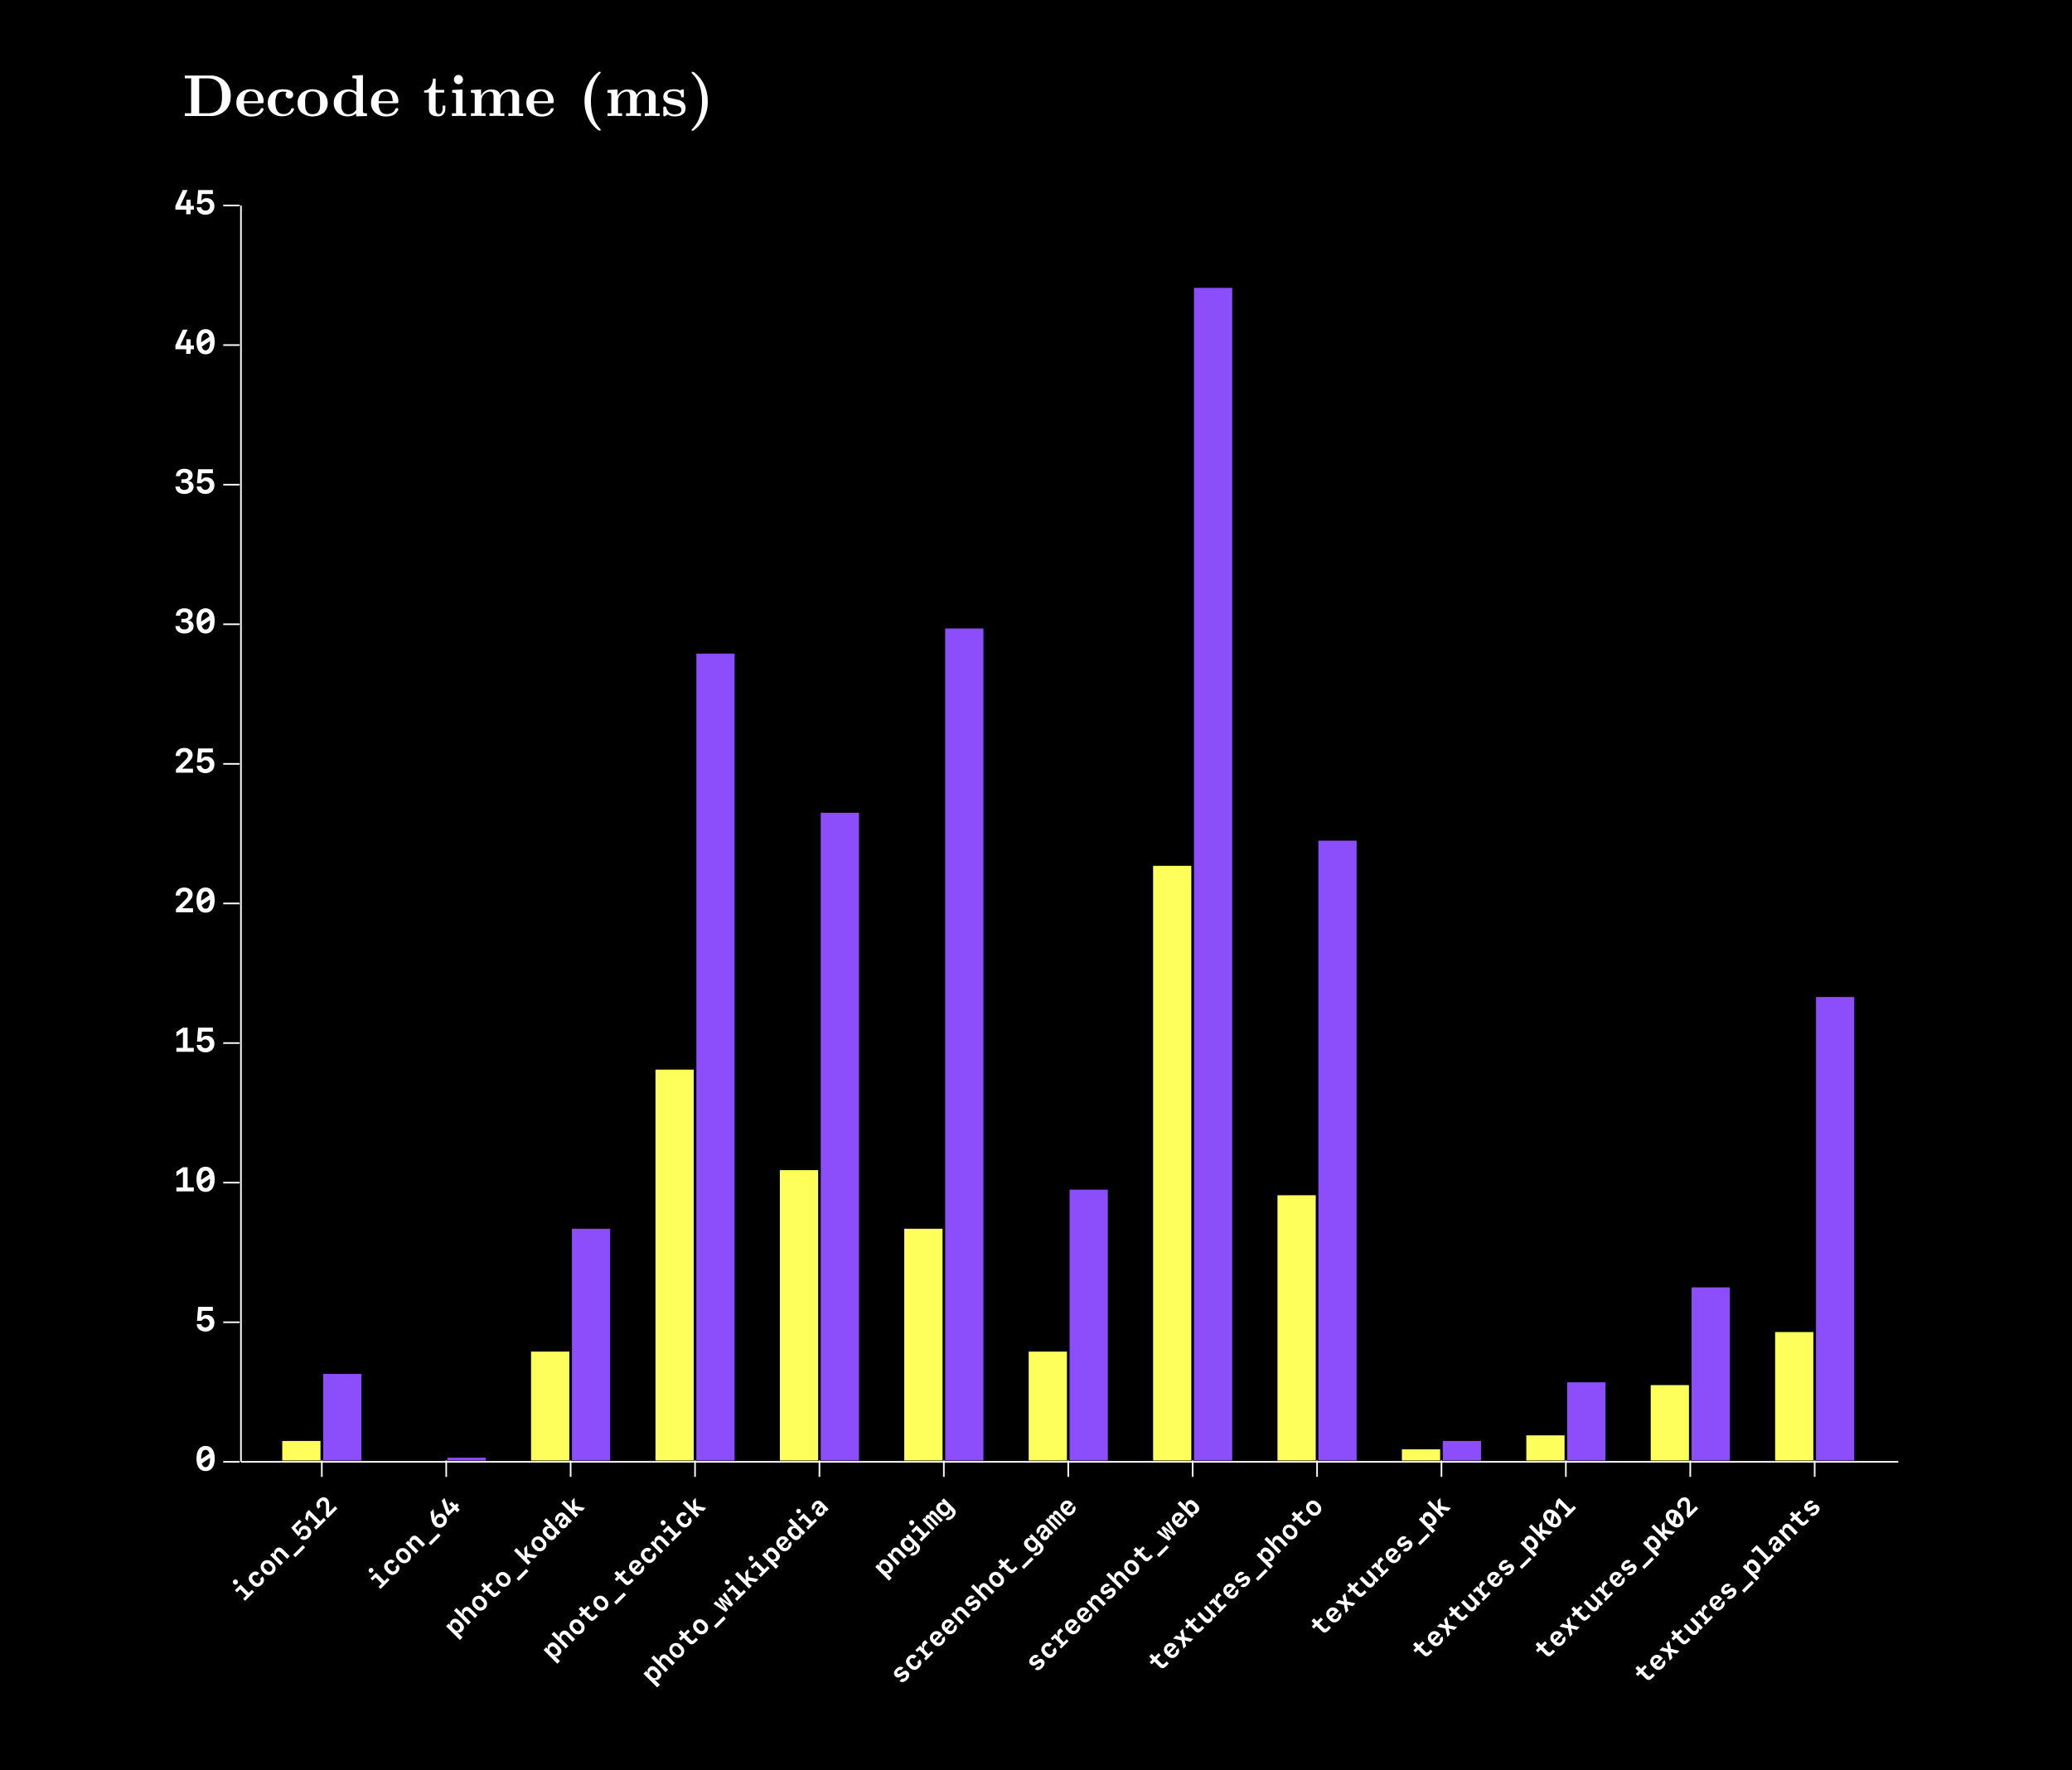 <svg xmlns="http://www.w3.org/2000/svg" viewBox="0 0 1264 1080"><rect width="1264" height="1080"/><path d="M112.73,70.8V69.11h3.89V47.79h-3.89V46.1h15.49a12.48,12.48,0,0,1,9,3.38,12.15,12.15,0,0,1,3.53,9.19q0,5.65-3.51,8.89a12.71,12.71,0,0,1-9,3.24Zm8.79-1.69h5.26q5,0,7.08-3a7.79,7.79,0,0,0,1.22-2.88,22.53,22.53,0,0,0,.36-4.57c0-3.57-.51-6.12-1.54-7.63q-2.24-3.2-7.12-3.21h-5.26Z" style="fill:#fff"/><path d="M144.2,62.69a7.94,7.94,0,0,1,2.35-5.87,8.86,8.86,0,0,1,6.53-2.34,7.93,7.93,0,0,1,5.73,2,7.53,7.53,0,0,1,2,5.54q0,.69-.24.84a1.93,1.93,0,0,1-.92.15H148.8c0,4.4,1.69,6.61,5.07,6.61h0a6.08,6.08,0,0,0,3.09-.8,4.26,4.26,0,0,0,1.92-2.07,1.8,1.8,0,0,1,.35-.62,1.06,1.06,0,0,1,.64-.14c.62,0,.93.22.93.64a2,2,0,0,1-.2.7,6.26,6.26,0,0,1-.73,1.13,6.34,6.34,0,0,1-1.29,1.23,6.46,6.46,0,0,1-2.09,1,10,10,0,0,1-2.93.4,9.81,9.81,0,0,1-6.84-2.32A7.75,7.75,0,0,1,144.2,62.69Zm4.6-.93h8.6c-.12-4-1.56-6-4.32-6a3.84,3.84,0,0,0-3.41,1.87A9.1,9.1,0,0,0,148.8,61.76Z" style="fill:#fff"/><path d="M163.38,62.8a8.29,8.29,0,0,1,2.28-5.89q2.29-2.43,6.82-2.43c4.24,0,6.37,1.11,6.37,3.33a2.11,2.11,0,0,1-.7,1.67,2.42,2.42,0,0,1-1.61.59,2.46,2.46,0,0,1-1.57-.59,2,2,0,0,1-.73-1.67,2.16,2.16,0,0,1,.74-1.67,10.94,10.94,0,0,0-2.36-.22,4.49,4.49,0,0,0-2.27.55,4,4,0,0,0-1.37,1.2,5.05,5.05,0,0,0-.69,1.76,11.17,11.17,0,0,0-.27,1.7c0,.4,0,.89,0,1.49q0,6.95,5,6.95a4.6,4.6,0,0,0,4.61-3,1.08,1.08,0,0,1,.26-.44,1.21,1.21,0,0,1,.6-.09c.57,0,.86.17.86.5a2.51,2.51,0,0,1-.14.56,5.19,5.19,0,0,1-.63,1.11,6.26,6.26,0,0,1-1.21,1.27,6.91,6.91,0,0,1-2.06,1,9.26,9.26,0,0,1-3,.45,9.08,9.08,0,0,1-6.52-2.29A7.78,7.78,0,0,1,163.38,62.8Z" style="fill:#fff"/><path d="M181.55,63A8.14,8.14,0,0,1,184,56.87a10.7,10.7,0,0,1,13.48,0A8.11,8.11,0,0,1,199.9,63a7.61,7.61,0,0,1-2.4,5.77,11.19,11.19,0,0,1-13.54,0A7.59,7.59,0,0,1,181.55,63Zm4.61-.41c0,.72,0,1.26,0,1.64a14.77,14.77,0,0,0,.14,1.55,4.51,4.51,0,0,0,.41,1.53,8,8,0,0,0,.77,1.15,2.63,2.63,0,0,0,1.29.88,6.16,6.16,0,0,0,1.93.27,6.09,6.09,0,0,0,1.92-.27,2.61,2.61,0,0,0,1.3-.88,7.32,7.32,0,0,0,.78-1.15,4.76,4.76,0,0,0,.41-1.53,15.33,15.33,0,0,0,.15-1.55c0-.38,0-.92,0-1.64,0-2.47-.25-4.12-.76-4.94a4.16,4.16,0,0,0-3.81-1.83,4.06,4.06,0,0,0-4,2.1A12,12,0,0,0,186.16,62.55Z" style="fill:#fff"/><path d="M203.61,62.83a7.62,7.62,0,0,1,2.53-6,9.41,9.41,0,0,1,6.51-2.25,7.6,7.6,0,0,1,4.85,1.63v-7c0-.67-.13-1.07-.38-1.2a6,6,0,0,0-2.1-.2V46.1l6.38-.28V67.7c0,.67.13,1.07.38,1.21a6.27,6.27,0,0,0,2.1.2V70.8l-6.59.21V69.25a7.88,7.88,0,0,1-5,1.76A8.6,8.6,0,0,1,206,68.72,7.86,7.86,0,0,1,203.61,62.83Zm4.61,0c0,.6,0,1.07,0,1.42s0,.84.12,1.46a4.73,4.73,0,0,0,.39,1.52,8.39,8.39,0,0,0,.76,1.23,2.8,2.8,0,0,0,1.26.94,5.14,5.14,0,0,0,1.84.31,5.65,5.65,0,0,0,4.68-2.62v-9a5.12,5.12,0,0,0-4.29-2.2,4.39,4.39,0,0,0-3.85,1.88C208.53,58.7,208.22,60.38,208.22,62.83Z" style="fill:#fff"/><path d="M226.36,62.69a7.94,7.94,0,0,1,2.35-5.87,8.86,8.86,0,0,1,6.53-2.34,7.93,7.93,0,0,1,5.73,2A7.53,7.53,0,0,1,243,62q0,.69-.24.84a1.93,1.93,0,0,1-.92.15H231c0,4.4,1.69,6.61,5.07,6.61h0a6.08,6.08,0,0,0,3.09-.8,4.26,4.26,0,0,0,1.92-2.07,1.8,1.8,0,0,1,.35-.62,1.06,1.06,0,0,1,.64-.14c.62,0,.93.22.93.64a2,2,0,0,1-.2.7,6.26,6.26,0,0,1-.73,1.13,6.34,6.34,0,0,1-1.29,1.23,6.46,6.46,0,0,1-2.09,1,10,10,0,0,1-2.93.4,9.81,9.81,0,0,1-6.84-2.32A7.75,7.75,0,0,1,226.36,62.69Zm4.6-.93h8.6c-.12-4-1.56-6-4.32-6a3.84,3.84,0,0,0-3.41,1.87A9.1,9.1,0,0,0,231,61.76Z" style="fill:#fff"/><path d="M258.72,56.5V55.2A4.58,4.58,0,0,0,262.64,53a9.15,9.15,0,0,0,1.44-5.05h1.69v6.88H271V56.5h-5.25v9.94c0,2.08.69,3.13,2.08,3.13a1.9,1.9,0,0,0,1.51-.81,4,4,0,0,0,.65-2.5V64.43h1.68v1.9a4.93,4.93,0,0,1-1.16,3.35A4,4,0,0,1,267.36,71q-5.7,0-5.7-4.64V56.5Z" style="fill:#fff"/><path d="M275.72,70.8V69.11h2.49V58q0-1-.36-1.2a5.58,5.58,0,0,0-2-.2V54.89l6.28-.3V69.11h2.23V70.8l-4.22-.11C279.41,70.69,277.94,70.73,275.72,70.8Zm2-20.24a2.92,2.92,0,0,1,0-4,2.51,2.51,0,0,1,1.92-.83,2.83,2.83,0,0,1,2.81,2.81,2.67,2.67,0,0,1-.84,2,2.7,2.7,0,0,1-2,.83A2.51,2.51,0,0,1,277.74,50.56Z" style="fill:#fff"/><path d="M287.3,70.8V69.11h2.3V58c0-.67-.11-1.07-.35-1.2a5.18,5.18,0,0,0-1.95-.2V54.89l6.19-.3v3.9a6.58,6.58,0,0,1,6.26-3.9c3.05,0,4.83,1.15,5.32,3.46a6.48,6.48,0,0,1,6.07-3.46,6.09,6.09,0,0,1,4.2,1.23,5.12,5.12,0,0,1,1.35,4v9.34h2.48V70.8c-2-.07-3.53-.11-4.53-.11s-2.52,0-4.54.11V69.11h2.48V59.39a5.33,5.33,0,0,0-.5-2.74,1.68,1.68,0,0,0-1.52-.76,5.45,5.45,0,0,0-3.64,1.49,5.29,5.29,0,0,0-1.71,4.2v7.53h2.48V70.8c-2-.07-3.51-.11-4.52-.11s-2.52,0-4.55.11V69.11h2.48V59.39a5.21,5.21,0,0,0-.51-2.74,1.69,1.69,0,0,0-1.51-.76,5.5,5.5,0,0,0-3.66,1.49,5.32,5.32,0,0,0-1.7,4.2v7.53h2.48V70.8c-2-.07-3.53-.11-4.54-.11S289.2,70.73,287.3,70.8Z" style="fill:#fff"/><path d="M321.14,62.69a7.94,7.94,0,0,1,2.36-5.87A8.84,8.84,0,0,1,330,54.48a7.93,7.93,0,0,1,5.73,2,7.49,7.49,0,0,1,2,5.54q0,.69-.24.84a1.9,1.9,0,0,1-.92.15H325.75c0,4.4,1.68,6.61,5.06,6.61h0a6.08,6.08,0,0,0,3.09-.8,4.26,4.26,0,0,0,1.92-2.07,2,2,0,0,1,.35-.62,1.06,1.06,0,0,1,.64-.14c.62,0,.93.22.93.64a2,2,0,0,1-.2.7,6.38,6.38,0,0,1-2,2.36,6.46,6.46,0,0,1-2.09,1,10,10,0,0,1-2.93.4,9.81,9.81,0,0,1-6.84-2.32A7.75,7.75,0,0,1,321.14,62.69Zm4.61-.93h8.59c-.12-4-1.56-6-4.32-6a3.85,3.85,0,0,0-3.41,1.87A9,9,0,0,0,325.75,61.76Z" style="fill:#fff"/><path d="M356.61,61.76a21.62,21.62,0,0,1,6.45-16c1.38-1.3,2.29-2,2.76-2s.65.17.65.51c0,.11-.17.36-.52.75q-5.46,5.84-5.45,16.74a31.18,31.18,0,0,0,1.29,9.31,18.16,18.16,0,0,0,4.59,7.79l0,.1a.69.69,0,0,1,.06.25c0,.34-.21.51-.65.51a3.06,3.06,0,0,1-1.38-.74A18,18,0,0,1,362,76.7a18.4,18.4,0,0,1-2.51-3.5A22.67,22.67,0,0,1,356.61,61.76Z" style="fill:#fff"/><path d="M370.6,70.8V69.11h2.31V58c0-.67-.12-1.07-.35-1.2a5.29,5.29,0,0,0-2-.2V54.89l6.19-.3v3.9a6.59,6.59,0,0,1,6.26-3.9q4.57,0,5.33,3.46a6.47,6.47,0,0,1,6.06-3.46,6.09,6.09,0,0,1,4.2,1.23,5.12,5.12,0,0,1,1.36,4v9.34h2.47V70.8c-2-.07-3.52-.11-4.53-.11s-2.52,0-4.54.11V69.11h2.48V59.39a5.23,5.23,0,0,0-.5-2.74,1.68,1.68,0,0,0-1.51-.76,5.46,5.46,0,0,0-3.65,1.49,5.29,5.29,0,0,0-1.7,4.2v7.53H391V70.8c-2-.07-3.51-.11-4.52-.11s-2.53,0-4.55.11V69.11h2.47V59.39a5.21,5.21,0,0,0-.51-2.74,1.69,1.69,0,0,0-1.51-.76,5.46,5.46,0,0,0-3.65,1.49,5.29,5.29,0,0,0-1.71,4.2v7.53h2.48V70.8c-2-.07-3.53-.11-4.54-.11S372.5,70.73,370.6,70.8Z" style="fill:#fff"/><path d="M404.65,70V66.08a1.8,1.8,0,0,1,.13-.87c.08-.12.32-.18.74-.18a1.51,1.51,0,0,1,.59.08c.11,0,.2.19.27.43a8.88,8.88,0,0,0,.48,1.33,7.84,7.84,0,0,0,.83,1.31,3.62,3.62,0,0,0,1.55,1.13,6.29,6.29,0,0,0,2.32.4c2.73,0,4.1-.91,4.12-2.71a2.09,2.09,0,0,0-.41-1.29,2.61,2.61,0,0,0-1.17-.84,6.6,6.6,0,0,0-1.24-.4l-1.19-.26c-1.16-.21-2-.37-2.43-.47a8.87,8.87,0,0,1-1.58-.53,5.62,5.62,0,0,1-1.56-1,3.78,3.78,0,0,1-1.45-3,4.79,4.79,0,0,1,.4-2,3.21,3.21,0,0,1,1.1-1.37,8,8,0,0,1,1.39-.8,5.83,5.83,0,0,1,1.56-.41q.88-.12,1.29-.15c.28,0,.57,0,.89,0a8,8,0,0,1,3.64.71,8.11,8.11,0,0,1,1.62-.71q.43,0,.54.21a2,2,0,0,1,.11.81v2.87a1.74,1.74,0,0,1-.13.85c-.09.11-.34.17-.75.17s-.59,0-.67-.15a1.18,1.18,0,0,1-.16-.57q-.28-3-4.23-3t-4.05,2.43a2.14,2.14,0,0,0,.29,1.14c.19.31.1.41-.28.28l-.56-.18,4.22.88c.92.23,1.88.46,2.89.68A6.36,6.36,0,0,1,416.23,62a4.67,4.67,0,0,1,2,3.79,5.87,5.87,0,0,1-.39,2.22,3.58,3.58,0,0,1-1.1,1.5,8.64,8.64,0,0,1-1.39.88,5,5,0,0,1-1.58.46c-.6.09-1,.14-1.29.16a8.35,8.35,0,0,1-.91,0,7.3,7.3,0,0,1-4.25-1.16l-.93.62a2.36,2.36,0,0,1-1.06.54h0q-.44,0-.54-.21A2,2,0,0,1,404.65,70Z" style="fill:#fff"/><path d="M421.88,79.25c0-.12.19-.37.58-.75q5.81-5.85,5.8-16.74T422.5,45.13c-.41-.38-.62-.66-.62-.82,0-.34.22-.51.65-.51a3.07,3.07,0,0,1,1.39.73,20.14,20.14,0,0,1,2.43,2.32,19.54,19.54,0,0,1,2.51,3.5,22.8,22.8,0,0,1,2.88,11.45,21.65,21.65,0,0,1-6.43,16c-1.37,1.3-2.3,2-2.78,2S421.88,79.59,421.88,79.25Z" style="fill:#fff"/><rect x="172.19" y="879.19" width="23.33" height="11.92" style="fill:#ffff5c"/><rect x="197.13" y="838.3" width="23.33" height="52.81" style="fill:#8c4dfb"/><rect x="273.02" y="889.41" width="23.33" height="1.7" style="fill:#8c4dfb"/><rect x="323.97" y="824.67" width="23.33" height="66.44" style="fill:#ffff5c"/><rect x="348.91" y="749.72" width="23.33" height="141.39" style="fill:#8c4dfb"/><rect x="399.86" y="652.62" width="23.33" height="238.49" style="fill:#ffff5c"/><rect x="424.81" y="398.8" width="23.33" height="492.31" style="fill:#8c4dfb"/><rect x="475.76" y="713.95" width="23.33" height="177.16" style="fill:#ffff5c"/><rect x="500.7" y="495.9" width="23.33" height="395.21" style="fill:#8c4dfb"/><rect x="551.65" y="749.72" width="23.33" height="141.39" style="fill:#ffff5c"/><rect x="576.59" y="383.47" width="23.33" height="507.64" style="fill:#8c4dfb"/><rect x="627.54" y="824.67" width="23.33" height="66.44" style="fill:#ffff5c"/><rect x="652.48" y="725.87" width="23.33" height="165.24" style="fill:#8c4dfb"/><rect x="703.43" y="528.27" width="23.33" height="362.84" style="fill:#ffff5c"/><rect x="728.37" y="175.64" width="23.33" height="715.47" style="fill:#8c4dfb"/><rect x="779.32" y="729.28" width="23.33" height="161.83" style="fill:#ffff5c"/><rect x="804.26" y="512.93" width="23.33" height="378.18" style="fill:#8c4dfb"/><rect x="855.21" y="884.3" width="23.33" height="6.81" style="fill:#ffff5c"/><rect x="880.16" y="879.19" width="23.33" height="11.92" style="fill:#8c4dfb"/><rect x="931.11" y="875.78" width="23.33" height="15.33" style="fill:#ffff5c"/><rect x="956.05" y="843.41" width="23.33" height="47.7" style="fill:#8c4dfb"/><rect x="1007" y="845.12" width="23.33" height="45.99" style="fill:#ffff5c"/><rect x="1031.94" y="785.49" width="23.33" height="105.62" style="fill:#8c4dfb"/><rect x="1082.89" y="812.75" width="23.33" height="78.36" style="fill:#ffff5c"/><rect x="1107.83" y="608.33" width="23.33" height="282.78" style="fill:#8c4dfb"/><path d="M147,891.94H1158" style="fill:#fff;stroke:#fff"/><line x1="196.32" y1="891.11" x2="196.32" y2="901.11" style="fill:#fff;stroke:#fcfcfc"/><line x1="272.21" y1="891.11" x2="272.21" y2="901.11" style="fill:#fff;stroke:#fcfcfc"/><line x1="348.11" y1="891.11" x2="348.11" y2="901.11" style="fill:#fff;stroke:#fcfcfc"/><line x1="424" y1="891.11" x2="424" y2="901.11" style="fill:#fff;stroke:#fcfcfc"/><line x1="499.89" y1="891.11" x2="499.89" y2="901.11" style="fill:#fff;stroke:#fcfcfc"/><line x1="575.78" y1="891.11" x2="575.78" y2="901.11" style="fill:#fff;stroke:#fcfcfc"/><line x1="651.67" y1="891.11" x2="651.67" y2="901.11" style="fill:#fff;stroke:#fcfcfc"/><line x1="727.57" y1="891.11" x2="727.57" y2="901.11" style="fill:#fff;stroke:#fcfcfc"/><line x1="803.46" y1="891.11" x2="803.46" y2="901.11" style="fill:#fff;stroke:#fcfcfc"/><line x1="879.35" y1="891.11" x2="879.35" y2="901.11" style="fill:#fff;stroke:#fcfcfc"/><line x1="955.24" y1="891.11" x2="955.24" y2="901.11" style="fill:#fff;stroke:#fcfcfc"/><line x1="1031.13" y1="891.11" x2="1031.13" y2="901.11" style="fill:#fff;stroke:#fcfcfc"/><line x1="1107.02" y1="891.11" x2="1107.02" y2="901.11" style="fill:#fff;stroke:#fcfcfc"/><path d="M147,891.94V125.37" style="fill:#fff;stroke:#fff"/><line x1="146.18" y1="891.94" x2="136.18" y2="891.94" style="fill:#fff;stroke:#fff"/><path d="M119.87,889.9c0-4.92,2-7.69,5.54-7.69S131,885,131,889.9s-2,7.68-5.55,7.68S119.87,894.81,119.87,889.9Zm2.84.37,5.07-3.35c-.41-1.51-1.21-2.31-2.37-2.31-1.75,0-2.7,1.86-2.7,5.29Zm5.41-.37v-.36l-5.07,3.35c.42,1.5,1.22,2.29,2.36,2.29C127.17,895.18,128.12,893.33,128.12,889.9Z" style="fill:#fff"/><line x1="146.18" y1="806.77" x2="136.18" y2="806.77" style="fill:#fff;stroke:#fff"/><path d="M120,807.91h2.81a2.4,2.4,0,0,0,2.57,2,2.68,2.68,0,0,0,0-5.35,2.63,2.63,0,0,0-2.4,1.34h-2.8l.69-8.53h9v2.44h-6.72l-.31,3.94h.18a3.63,3.63,0,0,1,3.13-1.44,4.53,4.53,0,0,1,4.62,4.86c0,3.15-2.2,5.25-5.47,5.25C122.24,812.4,120.1,810.58,120,807.91Z" style="fill:#fff"/><line x1="146.18" y1="721.59" x2="136.18" y2="721.59" style="fill:#fff;stroke:#fff"/><path d="M107.6,726.93V724.5h4v-9.44h-.18l-3.81,2.52v-2.74l4-2.66h2.84V724.5h3.78v2.43Z" style="fill:#fff"/><path d="M119.87,719.55c0-4.92,2-7.69,5.54-7.69s5.55,2.77,5.55,7.69-2,7.68-5.55,7.68S119.87,724.46,119.87,719.55Zm2.84.37,5.07-3.35c-.41-1.51-1.21-2.31-2.37-2.31-1.75,0-2.7,1.86-2.7,5.29Zm5.41-.37v-.36l-5.07,3.35c.42,1.5,1.22,2.29,2.36,2.29C127.17,724.83,128.12,723,128.12,719.55Z" style="fill:#fff"/><line x1="146.18" y1="636.42" x2="136.18" y2="636.42" style="fill:#fff;stroke:#fff"/><path d="M107.6,641.75v-2.42h4v-9.45h-.18l-3.81,2.53v-2.74l4-2.67h2.84v12.33h3.78v2.42Z" style="fill:#fff"/><path d="M120,637.56h2.81a2.4,2.4,0,0,0,2.57,2,2.68,2.68,0,0,0,0-5.35,2.63,2.63,0,0,0-2.4,1.34h-2.8l.69-8.53h9v2.44h-6.72l-.31,3.94h.18a3.63,3.63,0,0,1,3.13-1.44,4.53,4.53,0,0,1,4.62,4.86c0,3.15-2.2,5.25-5.47,5.25C122.24,642.05,120.1,640.23,120,637.56Z" style="fill:#fff"/><line x1="146.18" y1="551.24" x2="136.18" y2="551.24" style="fill:#fff;stroke:#fff"/><path d="M112.41,541.53c3,0,5.1,1.73,5.1,4.28,0,1.62-.85,3-3.34,5.39L111.29,554v.18h6.45v2.45h-10.4v-2l4.8-4.75c2-2,2.54-2.79,2.54-3.78a2.11,2.11,0,0,0-2.36-2.12,2.29,2.29,0,0,0-2.45,2.37v.07h-2.69v-.06C107.18,543.45,109.31,541.53,112.41,541.53Z" style="fill:#fff"/><path d="M119.87,549.2c0-4.92,2-7.69,5.54-7.69s5.55,2.77,5.55,7.69-2,7.68-5.55,7.68S119.87,554.11,119.87,549.2Zm2.84.38,5.07-3.36c-.41-1.51-1.21-2.31-2.37-2.31-1.75,0-2.7,1.86-2.7,5.29Zm5.41-.38v-.36l-5.07,3.35c.42,1.51,1.22,2.29,2.36,2.29C127.17,554.48,128.12,552.63,128.12,549.2Z" style="fill:#fff"/><line x1="146.18" y1="466.07" x2="136.18" y2="466.07" style="fill:#fff;stroke:#fff"/><path d="M112.41,456.35c3,0,5.1,1.73,5.1,4.29,0,1.61-.85,3-3.34,5.39l-2.88,2.75V469h6.45v2.44h-10.4v-2l4.8-4.76c2-2,2.54-2.79,2.54-3.78a2.11,2.11,0,0,0-2.36-2.11,2.29,2.29,0,0,0-2.45,2.37v.07h-2.69v-.06C107.18,458.28,109.31,456.35,112.41,456.35Z" style="fill:#fff"/><path d="M120,467.21h2.81a2.4,2.4,0,0,0,2.57,2,2.68,2.68,0,0,0,0-5.35,2.63,2.63,0,0,0-2.4,1.34h-2.8l.69-8.53h9v2.44h-6.72l-.31,3.94h.18a3.63,3.63,0,0,1,3.13-1.44,4.53,4.53,0,0,1,4.62,4.86c0,3.15-2.2,5.25-5.47,5.25C122.24,471.7,120.1,469.88,120,467.21Z" style="fill:#fff"/><line x1="146.18" y1="380.89" x2="136.18" y2="380.89" style="fill:#fff;stroke:#fff"/><path d="M110.67,377.57h1.73c1.47,0,2.43-.81,2.43-2.05s-.94-2-2.42-2a2.28,2.28,0,0,0-2.51,2.13h-2.59c.1-2.77,2.07-4.47,5.19-4.47s5,1.58,5,3.92a3.2,3.2,0,0,1-2.61,3.34v.18a3.33,3.33,0,0,1,3.18,3.5c0,2.62-2.25,4.4-5.56,4.4s-5.38-1.76-5.52-4.52h2.69c.1,1.25,1.17,2.05,2.75,2.05s2.76-.83,2.76-2.13-1.09-2.16-2.79-2.16h-1.76Z" style="fill:#fff"/><path d="M119.87,378.85c0-4.92,2-7.69,5.54-7.69s5.55,2.77,5.55,7.69-2,7.69-5.55,7.69S119.87,383.76,119.87,378.85Zm2.84.38,5.07-3.36c-.41-1.51-1.21-2.31-2.37-2.31-1.75,0-2.7,1.86-2.7,5.29Zm5.41-.38v-.36l-5.07,3.35c.42,1.51,1.22,2.29,2.36,2.29C127.17,384.13,128.12,382.28,128.12,378.85Z" style="fill:#fff"/><line x1="146.18" y1="295.72" x2="136.18" y2="295.72" style="fill:#fff;stroke:#fff"/><path d="M110.67,292.39h1.73c1.47,0,2.43-.8,2.43-2s-.94-2-2.42-2a2.27,2.27,0,0,0-2.51,2.12h-2.59c.1-2.77,2.07-4.47,5.19-4.47s5,1.59,5,3.92a3.19,3.19,0,0,1-2.61,3.34v.19a3.31,3.31,0,0,1,3.18,3.49c0,2.62-2.25,4.41-5.56,4.41s-5.38-1.77-5.52-4.53h2.69c.1,1.26,1.17,2.06,2.75,2.06s2.76-.83,2.76-2.13-1.09-2.17-2.79-2.17h-1.76Z" style="fill:#fff"/><path d="M120,296.86h2.81a2.4,2.4,0,0,0,2.57,2,2.68,2.68,0,0,0,0-5.35,2.63,2.63,0,0,0-2.4,1.34h-2.8l.69-8.53h9v2.44h-6.72l-.31,3.94h.18a3.63,3.63,0,0,1,3.13-1.44,4.53,4.53,0,0,1,4.62,4.86c0,3.15-2.2,5.25-5.47,5.25C122.24,301.35,120.1,299.53,120,296.86Z" style="fill:#fff"/><line x1="146.18" y1="210.55" x2="136.18" y2="210.55" style="fill:#fff;stroke:#fff"/><path d="M113.64,213.09H107v-2.33l4.49-9.63h2.93l-4.33,9.39v.19h3.6V207h2.59v3.78h2v2.33h-2v2.79h-2.72Z" style="fill:#fff"/><path d="M119.87,208.5c0-4.92,2-7.69,5.54-7.69s5.55,2.77,5.55,7.69-2,7.69-5.55,7.69S119.87,213.42,119.87,208.5Zm2.84.38,5.07-3.36c-.41-1.51-1.21-2.31-2.37-2.31-1.75,0-2.7,1.86-2.7,5.29Zm5.41-.38v-.36l-5.07,3.35c.42,1.51,1.22,2.29,2.36,2.29C127.17,213.78,128.12,211.93,128.12,208.5Z" style="fill:#fff"/><line x1="146.18" y1="125.37" x2="136.18" y2="125.37" style="fill:#fff;stroke:#fff"/><path d="M113.64,127.91H107v-2.33l4.49-9.63h2.93l-4.33,9.4v.18h3.6v-3.72h2.59v3.77h2v2.33h-2v2.79h-2.72Z" style="fill:#fff"/><path d="M120,126.51h2.81a2.41,2.41,0,0,0,2.57,2,2.68,2.68,0,0,0,0-5.36,2.63,2.63,0,0,0-2.4,1.34h-2.8l.69-8.53h9v2.44h-6.72l-.31,3.94h.18a3.63,3.63,0,0,1,3.13-1.44,4.54,4.54,0,0,1,4.62,4.87c0,3.14-2.2,5.24-5.47,5.24C122.24,131,120.1,129.18,120,126.51Z" style="fill:#fff"/><g style="isolation:isolate"><path d="M142.64,966.45a1.53,1.53,0,1,1,2.06-.08A1.38,1.38,0,0,1,142.64,966.45Zm6.9,10.27-1.25-1.25,2-2-3.81-3.81-1.92,1.92-1.25-1.25,3.44-3.45,5.06,5.06,1.9-1.9,1.25,1.25Z" style="fill:#fff"/><path d="M156.66,961.39a1.56,1.56,0,0,0-2.26.15c-.84.84-.68,1.93.48,3.09l.42.42c1.16,1.16,2.25,1.32,3.09.48a1.54,1.54,0,0,0,.21-2.21l1.53-1.53c1.37,1.64,1.21,3.41-.42,5-1.86,1.85-3.94,1.83-5.86-.08l-.66-.67c-1.92-1.91-1.94-4-.08-5.85,1.63-1.63,3.39-1.77,5.08-.38Z" style="fill:#fff"/><path d="M161.12,959.81l-1-1a4.1,4.1,0,0,1,5.79-5.8l1,1a4.1,4.1,0,0,1-5.8,5.8Zm.63-2.45.84.85a1.95,1.95,0,1,0,2.72-2.72l-.84-.85a2,2,0,0,0-2.95-.22C160.68,955.26,160.77,956.38,161.75,957.36Z" style="fill:#fff"/><path d="M164.8,948.84l1.52-1.52,1.06,1.06.09-.1a2.71,2.71,0,0,1,.71-3.09c1.38-1.37,2.93-1.28,4.47.26l4.08,4.08-1.57,1.57-3.71-3.71c-.92-.93-1.73-1-2.53-.2a1.83,1.83,0,0,0,.11,2.75l3.64,3.64-1.56,1.57Z" style="fill:#fff"/><path d="M180.21,950.09l-1.39-1.39,5.93-5.94,1.4,1.4Z" style="fill:#fff"/><path d="M183,938.54,184.6,937a1.92,1.92,0,0,0,2.55-.33,2.12,2.12,0,0,0-3-3,2.09,2.09,0,0,0-.59,2.09L182,937.3l-4.38-5.16,5-5,1.37,1.36-3.76,3.76,2,2.38.1-.1a2.86,2.86,0,0,1,.94-2.56,3.59,3.59,0,0,1,5.31.14,4,4,0,0,1-.12,6C186.79,939.8,184.57,940,183,938.54Z" style="fill:#fff"/><path d="M192.91,933.35,191.56,932l2.22-2.22-5.28-5.29-.11.1-.71,3.54-1.53-1.53.73-3.72,1.59-1.59,6.9,6.9,2.11-2.11,1.36,1.35Z" style="fill:#fff"/><path d="M194.42,915c1.7-1.7,3.82-1.88,5.25-.46.9.91,1.2,2.16,1.14,4.89l-.07,3.15.1.1,3.61-3.61,1.37,1.37L200,926.26l-1.14-1.14,0-5.35c0-2.25-.14-3-.7-3.53a1.66,1.66,0,0,0-2.5.14,1.8,1.8,0,0,0,0,2.69l0,0-1.51,1.51,0,0C192.57,919,192.69,916.73,194.42,915Z" style="fill:#fff"/></g><g style="isolation:isolate"><path d="M225.27,959.21a1.52,1.52,0,0,1,2.14-2.15,1.4,1.4,0,0,1-.09,2.07A1.37,1.37,0,0,1,225.27,959.21Zm6.89,10.27-1.24-1.25,2-2-3.81-3.81-1.92,1.92L226,963.07l3.44-3.45,5.06,5.07,1.91-1.91,1.24,1.25Z" style="fill:#fff"/><path d="M239.28,954.15a1.56,1.56,0,0,0-2.26.15c-.84.84-.67,1.93.48,3.09l.42.42c1.16,1.16,2.25,1.32,3.09.48a1.53,1.53,0,0,0,.21-2.2l1.53-1.54c1.37,1.64,1.21,3.41-.42,5-1.86,1.85-3.94,1.83-5.86-.08l-.66-.67c-1.92-1.91-1.94-4-.08-5.85,1.63-1.63,3.39-1.77,5.08-.37Z" style="fill:#fff"/><path d="M243.74,952.57l-1-1a4.1,4.1,0,0,1,5.8-5.8l1,1a4.1,4.1,0,0,1-5.8,5.8Zm.63-2.45.84.85a1.95,1.95,0,1,0,2.73-2.72l-.85-.85a1.95,1.95,0,1,0-2.72,2.72Z" style="fill:#fff"/><path d="M247.43,941.6l1.51-1.52,1.06,1.06.1-.1a2.68,2.68,0,0,1,.71-3.08c1.37-1.38,2.92-1.29,4.46.25l4.08,4.08-1.57,1.57-3.7-3.71c-.93-.92-1.74-1-2.54-.2a1.83,1.83,0,0,0,.11,2.75l3.64,3.65-1.56,1.56Z" style="fill:#fff"/><path d="M262.84,942.85l-1.4-1.39,5.94-5.94,1.39,1.4Z" style="fill:#fff"/><path d="M271.27,930.7a4.17,4.17,0,0,1-6.19.12,7.39,7.39,0,0,1-1.91-4.26c-.14-.68-.5-3.54-.56-4l1.84-1.84.67,4.83a3.89,3.89,0,0,0,.21.94l.13-.09a2.6,2.6,0,0,1,.81-1.83,3.57,3.57,0,0,1,5.18.12A4.18,4.18,0,0,1,271.27,930.7Zm-1.37-4.37a2.16,2.16,0,1,0,0,3A2.08,2.08,0,0,0,269.9,926.33Z" style="fill:#fff"/><path d="M277.35,921.17l-3.69,3.69-1.31-1.3-2.87-7.9,1.64-1.64L274,921.7l.1.1,2-2L274,917.71l1.45-1.45,2.11,2.11,1.12-1.12,1.3,1.3-1.09,1.1,1.56,1.56-1.52,1.52Z" style="fill:#fff"/></g><g style="isolation:isolate"><path d="M280.53,989.07l1.09,1.08c1.72,1.72,1.87,3.57.42,5a2.33,2.33,0,0,1-2.93.57l-.11.11,3.17,3.17-1.63,1.63-8.41-8.4,1.61-1.61,1.08,1.09.12-.12a2.34,2.34,0,0,1,.59-3C277,987.21,278.82,987.35,280.53,989.07Zm-4.15,4.25,1,1a1.85,1.85,0,1,0,2.61-2.61l-1-1a1.85,1.85,0,1,0-2.61,2.61Z" style="fill:#fff"/><path d="M276.93,982.65l1.52-1.53,3.48,3.48.09-.09a2.76,2.76,0,0,1,.74-3.12c1.36-1.37,2.95-1.29,4.48.23l4.06,4.07-1.57,1.57-3.68-3.69c-.92-.92-1.76-1-2.55-.19a1.85,1.85,0,0,0,.07,2.79l3.63,3.62-1.57,1.57Z" style="fill:#fff"/><path d="M290.14,981.52l-1-1a4.1,4.1,0,0,1,5.79-5.8l1,1a4.1,4.1,0,0,1-5.8,5.8Zm.63-2.45.84.85a1.95,1.95,0,1,0,2.73-2.72l-.85-.85a1.95,1.95,0,1,0-2.72,2.72Z" style="fill:#fff"/><path d="M295.06,965.71l1.86,1.87,2.36-2.35,1.25,1.25-2.32,2.32,3,3c.47.48,1.08.41,1.68-.19l1.3-1.32,1.23,1.23c-.05.08-1.28,1.34-1.41,1.46-1.71,1.72-2.91,1.83-4.38.37l-3-3L295,972l-1.25-1.25,1.64-1.64-1.86-1.87Z" style="fill:#fff"/><path d="M304.62,967.05l-1-1a4.1,4.1,0,0,1,5.8-5.79l1,1a4.1,4.1,0,0,1-5.79,5.8Zm.62-2.45.85.85a2,2,0,0,0,3,.22c.84-.84.74-2-.23-2.95l-.84-.84c-1-1-2.11-1.07-3-.23A2,2,0,0,0,305.24,964.6Z" style="fill:#fff"/><path d="M316.47,964.57l-1.39-1.4,5.93-5.94,1.4,1.4Z" style="fill:#fff"/><path d="M319.73,944.64l1.79-1.79.29,5L328,949l-1.81,1.81-4.53-.86v1.2l2.1,2.1-1.57,1.56-8.7-8.71,1.56-1.56,4.93,4.93.1-.1Z" style="fill:#fff"/><path d="M326.33,945.33l-1-1a4.1,4.1,0,0,1,5.79-5.8l1,1a4.1,4.1,0,0,1-5.8,5.8Zm.63-2.45.84.85a1.95,1.95,0,1,0,2.73-2.72l-.85-.85a1.95,1.95,0,1,0-2.72,2.72Z" style="fill:#fff"/><path d="M333.52,938.24l-1.09-1.08c-1.71-1.72-1.85-3.57-.41-5a2.32,2.32,0,0,1,2.93-.57l.12-.12L331.59,928l1.63-1.63,8.71,8.71-1.61,1.61-1.09-1.09-.12.12a2.33,2.33,0,0,1-.58,2.95C337.09,940.1,335.24,940,333.52,938.24Zm4.16-4.25-1-1a1.85,1.85,0,1,0-2.61,2.61l1,1a1.85,1.85,0,1,0,2.61-2.61Z" style="fill:#fff"/><path d="M341.73,931.66c-1.14-1.14-1-2.63.46-4.3l1.39-1.57-.5-.5a1.24,1.24,0,0,0-1.9.16,1.47,1.47,0,0,0-.44,1.71l-1.53,1.52c-1-1.26-.73-3,.77-4.53s3.3-1.75,4.68-.37l4.28,4.27-1.49,1.49-.84-.84-.14.14a2.73,2.73,0,0,1-.85,2.74A2.6,2.6,0,0,1,341.73,931.66Zm3.31-4.4-.46-.46-1.13,1.29c-.69.78-.78,1.43-.29,1.91s1.14.39,1.74-.21A1.72,1.72,0,0,0,345,927.26Z" style="fill:#fff"/><path d="M348.68,915.69l1.79-1.79.29,5,6.18,1.19-1.81,1.81L350.6,921v1.2l2.1,2.09-1.56,1.56-8.71-8.71,1.56-1.56,4.93,4.94.1-.1Z" style="fill:#fff"/></g><g style="isolation:isolate"><path d="M340,1003.54l1.09,1.09c1.72,1.72,1.86,3.57.41,5a2.34,2.34,0,0,1-2.93.58l-.11.11,3.17,3.17-1.63,1.63-8.41-8.41,1.61-1.6,1.09,1.08.12-.12a2.35,2.35,0,0,1,.58-3C336.48,1001.68,338.32,1001.83,340,1003.54Zm-4.16,4.25,1.05,1.05a1.85,1.85,0,1,0,2.61-2.61l-1.05-1.05a1.85,1.85,0,1,0-2.61,2.61Z" style="fill:#fff"/><path d="M336.43,997.12,338,995.6l3.47,3.47.09-.09a2.77,2.77,0,0,1,.74-3.12c1.37-1.36,3-1.28,4.48.24l4.06,4.07-1.56,1.56-3.68-3.68c-.93-.92-1.77-1-2.56-.19a1.85,1.85,0,0,0,.07,2.79l3.63,3.62-1.56,1.56Z" style="fill:#fff"/><path d="M349.64,996l-1-1a4.1,4.1,0,0,1,5.8-5.8l1,1a4.1,4.1,0,0,1-5.8,5.8Zm.63-2.45.85.85a1.95,1.95,0,1,0,2.72-2.73l-.85-.84a1.94,1.94,0,1,0-2.72,2.72Z" style="fill:#fff"/><path d="M354.56,980.19l1.87,1.86,2.35-2.35L360,981l-2.32,2.33,3,3c.48.47,1.08.41,1.68-.2.15-.14,1.24-1.24,1.3-1.32l1.24,1.24c-.05.07-1.29,1.33-1.41,1.46-1.72,1.71-2.92,1.83-4.38.36l-3-3-1.64,1.64-1.25-1.25,1.64-1.65L353,981.72Z" style="fill:#fff"/><path d="M364.12,981.52l-1-1a4.1,4.1,0,0,1,5.79-5.8l1,1a4.1,4.1,0,0,1-5.8,5.8Zm.63-2.45.84.85a1.95,1.95,0,1,0,2.73-2.72l-.85-.85a1.95,1.95,0,1,0-2.72,2.72Z" style="fill:#fff"/><path d="M376,979l-1.4-1.39,5.94-5.94,1.39,1.4Z" style="fill:#fff"/><path d="M376.28,958.47l1.86,1.87,2.35-2.35,1.25,1.25-2.32,2.32,3,3c.47.47,1.08.4,1.68-.2l1.3-1.32,1.23,1.23c0,.08-1.28,1.34-1.41,1.46-1.72,1.72-2.92,1.83-4.38.37l-3-3-1.64,1.64L375,963.51l1.64-1.64L374.75,960Z" style="fill:#fff"/><path d="M392.47,955c1,1.25.66,3.16-.8,4.62-1.84,1.84-3.92,1.86-5.71.07l-1-1a3.74,3.74,0,0,1,.11-5.61,3.66,3.66,0,0,1,5.53.05l.87.87L387.39,958l.35.34a1.8,1.8,0,0,0,2.71,0,1.7,1.7,0,0,0,.54-1.94ZM386.39,957l2.56-2.56a1.78,1.78,0,0,0-2.71-.19A1.8,1.8,0,0,0,386.39,957Z" style="fill:#fff"/><path d="M395.85,946.91a1.56,1.56,0,0,0-2.26.15c-.84.84-.67,1.94.48,3.09l.42.42c1.16,1.16,2.25,1.33,3.09.48a1.53,1.53,0,0,0,.21-2.2l1.53-1.54c1.37,1.65,1.21,3.41-.42,5-1.86,1.86-3.94,1.83-5.86-.08l-.66-.67c-1.92-1.91-1.94-4-.08-5.85,1.63-1.63,3.39-1.77,5.08-.37Z" style="fill:#fff"/><path d="M396.76,941.6l1.51-1.52,1.06,1.06.1-.1a2.7,2.7,0,0,1,.71-3.08c1.37-1.38,2.92-1.29,4.46.25l4.08,4.08-1.57,1.57-3.7-3.71c-.93-.93-1.74-1-2.53-.2a1.82,1.82,0,0,0,.1,2.75l3.65,3.64-1.57,1.57Z" style="fill:#fff"/><path d="M403.55,930.25a1.52,1.52,0,1,1,2.06-.08A1.37,1.37,0,0,1,403.55,930.25Zm6.9,10.27-1.25-1.24,2-2-3.81-3.81-1.92,1.93-1.25-1.26,3.44-3.44,5.07,5.06,1.9-1.9,1.25,1.24Z" style="fill:#fff"/><path d="M417.56,925.19a1.57,1.57,0,0,0-2.26.16c-.84.84-.67,1.93.48,3.09l.43.42c1.15,1.16,2.25,1.32,3.09.48a1.54,1.54,0,0,0,.2-2.21L421,925.6c1.37,1.64,1.21,3.4-.42,5-1.86,1.86-3.94,1.84-5.85-.08l-.67-.66c-1.91-1.92-1.94-4-.08-5.86,1.63-1.63,3.39-1.76,5.09-.37Z" style="fill:#fff"/><path d="M422.66,915.69l1.79-1.79.29,5,6.18,1.19-1.81,1.81-4.53-.86v1.2l2.1,2.09-1.56,1.56-8.71-8.71,1.56-1.56,4.93,4.94.1-.1Z" style="fill:#fff"/></g><g style="isolation:isolate"><path d="M400.92,1018l1.09,1.09c1.72,1.72,1.86,3.56.41,5a2.31,2.31,0,0,1-2.92.57l-.12.12,3.17,3.17-1.63,1.63-8.4-8.41,1.6-1.61,1.09,1.09.12-.12a2.35,2.35,0,0,1,.58-2.95C397.36,1016.16,399.21,1016.3,400.92,1018Zm-4.16,4.25,1.05,1a1.85,1.85,0,1,0,2.61-2.6l-1.05-1.05a1.85,1.85,0,1,0-2.61,2.61Z" style="fill:#fff"/><path d="M397.31,1011.6l1.53-1.53,3.48,3.48.09-.09a2.76,2.76,0,0,1,.73-3.12c1.37-1.37,3-1.29,4.48.24l4.07,4.06-1.57,1.57-3.68-3.68c-.92-.92-1.76-1-2.56-.19a1.84,1.84,0,0,0,.08,2.78l3.62,3.63-1.56,1.56Z" style="fill:#fff"/><path d="M410.53,1010.47l-1-1a4.1,4.1,0,0,1,5.8-5.8l1,1a4.1,4.1,0,0,1-5.79,5.79Zm.62-2.44.85.84a1.95,1.95,0,1,0,2.72-2.72l-.84-.85a2,2,0,1,0-2.73,2.73Z" style="fill:#fff"/><path d="M415.45,994.66l1.86,1.87,2.35-2.35,1.25,1.25-2.32,2.32,3,3c.47.47,1.08.4,1.68-.2l1.3-1.32,1.23,1.24c-.05.07-1.29,1.33-1.41,1.45-1.72,1.72-2.92,1.83-4.38.37l-3-3-1.64,1.64-1.25-1.25,1.64-1.64-1.87-1.86Z" style="fill:#fff"/><path d="M425,996l-1-1a4.1,4.1,0,0,1,5.8-5.8l1,1A4.1,4.1,0,0,1,425,996Zm.63-2.45.85.85a1.94,1.94,0,1,0,2.72-2.72l-.85-.85a1.94,1.94,0,1,0-2.72,2.72Z" style="fill:#fff"/><path d="M436.86,993.52l-1.4-1.4,5.94-5.93,1.4,1.39Z" style="fill:#fff"/><path d="M447.28,979.05l-1.36,1.36L440.84,977l-.06.05,3.38,5.09-1.36,1.36-7.57-5,1.49-1.5,4.92,4,.2-.2-3.73-5.1,1.29-1.29,5.1,3.73.2-.2-4-4.92,1.5-1.49Z" style="fill:#fff"/><path d="M442.72,966.45a1.52,1.52,0,1,1,2.06-.09A1.38,1.38,0,0,1,442.72,966.45Zm6.89,10.26-1.24-1.24,2-2-3.81-3.8-1.92,1.92-1.25-1.26,3.44-3.44,5.06,5.06,1.91-1.9,1.24,1.25Z" style="fill:#fff"/><path d="M454.59,959.12l1.79-1.79.29,5,6.18,1.19L461,965.29l-4.52-.86v1.2l2.09,2.09-1.56,1.56-8.71-8.71L449.9,959l4.93,4.94.1-.1Z" style="fill:#fff"/><path d="M457.19,952a1.53,1.53,0,1,1,2.06-.08A1.38,1.38,0,0,1,457.19,952Zm6.9,10.27L462.84,961l2-2-3.81-3.81-1.92,1.92-1.25-1.25,3.44-3.44,5.06,5.06,1.9-1.91,1.25,1.25Z" style="fill:#fff"/><path d="M473.3,945.64l1.09,1.09c1.72,1.72,1.86,3.56.41,5a2.31,2.31,0,0,1-2.92.57l-.12.12,3.17,3.17-1.63,1.63-8.4-8.41,1.6-1.61,1.09,1.09.12-.12a2.35,2.35,0,0,1,.58-2.95C469.74,943.78,471.59,943.92,473.3,945.64Zm-4.16,4.25,1.05,1.05a1.85,1.85,0,1,0,2.61-2.61l-1.05-1.05a1.85,1.85,0,1,0-2.61,2.61Z" style="fill:#fff"/><path d="M482.3,940.48c1,1.25.66,3.16-.8,4.62-1.84,1.84-3.92,1.86-5.71.07l-1-1a3.74,3.74,0,0,1,.12-5.6,3.65,3.65,0,0,1,5.52.05l.87.87-4.06,4.06.34.35a1.81,1.81,0,0,0,2.71,0,1.72,1.72,0,0,0,.55-1.94Zm-6.07,2.06,2.55-2.55a1.76,1.76,0,0,0-2.7-.19A1.78,1.78,0,0,0,476.23,942.54Z" style="fill:#fff"/><path d="M482.86,938.24l-1.09-1.08c-1.71-1.72-1.85-3.57-.41-5a2.32,2.32,0,0,1,2.93-.57l.11-.12L480.93,928l1.63-1.63,8.71,8.71-1.61,1.61-1.09-1.09-.12.13a2.33,2.33,0,0,1-.58,2.95C486.43,940.1,484.57,940,482.86,938.24ZM487,934l-1-1a1.85,1.85,0,1,0-2.61,2.61l1,1A1.85,1.85,0,1,0,487,934Z" style="fill:#fff"/><path d="M486.15,923a1.37,1.37,0,0,1,.08-2.06,1.4,1.4,0,1,1-.08,2.06ZM493,933.29,491.8,932l2-2L490,926.21l-1.92,1.92-1.25-1.25,3.44-3.45,5.06,5.07,1.91-1.91,1.24,1.25Z" style="fill:#fff"/><path d="M498.3,924.42c-1.14-1.13-1-2.63.47-4.3l1.38-1.56-.5-.51a1.24,1.24,0,0,0-1.89.16,1.48,1.48,0,0,0-.45,1.71l-1.52,1.53c-1-1.26-.73-3,.77-4.53s3.3-1.76,4.68-.38l4.27,4.28L504,922.3l-.84-.84-.14.14a2.75,2.75,0,0,1-.85,2.74A2.61,2.61,0,0,1,498.3,924.42Zm3.32-4.4-.46-.46L500,920.85c-.68.78-.77,1.43-.29,1.92s1.15.39,1.75-.22A1.73,1.73,0,0,0,501.62,920Z" style="fill:#fff"/></g><g style="isolation:isolate"><path d="M542.35,952.88l1.09,1.09c1.72,1.72,1.86,3.56.41,5a2.32,2.32,0,0,1-2.93.57l-.11.12,3.17,3.16-1.63,1.63-8.41-8.4,1.61-1.61,1.09,1.09.12-.12a2.35,2.35,0,0,1,.58-2.95C538.79,951,540.63,951.16,542.35,952.88Zm-4.16,4.25,1,1a1.85,1.85,0,1,0,2.61-2.6l-1.05-1.05a1.85,1.85,0,1,0-2.61,2.61Z" style="fill:#fff"/><path d="M541.16,948.84l1.52-1.52,1.06,1.06.09-.1a2.7,2.7,0,0,1,.71-3.08c1.38-1.38,2.93-1.29,4.47.25l4.08,4.08-1.57,1.57-3.71-3.71c-.92-.93-1.73-1-2.53-.2a1.83,1.83,0,0,0,.11,2.75l3.64,3.64-1.56,1.57Z" style="fill:#fff"/><path d="M555.09,948.65l1.53-1.53c.51.3,1.27,0,2-.64.91-.91,1-1.8.18-2.59l-1.24-1.24-.12.12a2.53,2.53,0,0,1-.68,3c-1.45,1.46-3.32,1.32-5-.38l-1-1c-1.73-1.72-1.83-3.6-.32-5.11a2.51,2.51,0,0,1,3-.64l.12-.12-1.08-1.07L554,936l6.3,6.3c1.47,1.47,1.24,3.52-.6,5.36C558.08,949.29,556.32,949.66,555.09,948.65Zm.9-4.81a1.81,1.81,0,0,0,0-2.74l-.91-.91a1.9,1.9,0,1,0-2.68,2.68l.91.91A1.8,1.8,0,0,0,556,943.84Z" style="fill:#fff"/><path d="M555.19,930.26a1.53,1.53,0,1,1,2.06-.08A1.38,1.38,0,0,1,555.19,930.26Zm6.9,10.27-1.25-1.25,2-2-3.81-3.81-1.92,1.92-1.25-1.25,3.44-3.45,5.06,5.06,1.9-1.9,1.25,1.25Z" style="fill:#fff"/><path d="M575.18,927.44l-1.33,1.33-4.37-4.37c-.45-.46-.94-.5-1.3-.14a.93.93,0,0,0,.14,1.38l4.33,4.33-1.31,1.31L567,926.91c-.45-.45-.93-.51-1.3-.14a.92.92,0,0,0,.14,1.38l4.32,4.33-1.32,1.33-6.31-6.31,1.37-1.37,1,1L565,927a1.7,1.7,0,0,1,.08-2.32,1.6,1.6,0,0,1,2.17,0l.17-.17a1.66,1.66,0,0,1,.1-2.24c.78-.78,1.74-.66,2.74.34Z" style="fill:#fff"/><path d="M576.81,926.93l1.52-1.53c.52.3,1.28.06,2-.64.91-.91,1-1.8.19-2.59l-1.24-1.24-.12.12a2.56,2.56,0,0,1-.68,3.05c-1.45,1.45-3.33,1.32-5-.39l-1-1c-1.72-1.72-1.82-3.6-.31-5.11a2.53,2.53,0,0,1,3-.65l.11-.11-1.07-1.08,1.54-1.53,6.3,6.3c1.47,1.47,1.24,3.51-.6,5.36C579.79,927.57,578,928,576.81,926.93Zm.89-4.81a1.8,1.8,0,0,0-.05-2.74l-.91-.91a1.9,1.9,0,1,0-2.68,2.69l.91.91A1.8,1.8,0,0,0,577.7,922.12Z" style="fill:#fff"/></g><g style="isolation:isolate"><path d="M546.72,1018.27c1.53-1.53,3.15-1.78,4.4-.67l-1.47,1.48c-.49-.35-1.16-.19-1.75.39s-.72,1.26-.32,1.66.82.29,1.55-.2l1.18-.78c1.54-1,2.65-1,3.61-.07,1.28,1.27,1,3.12-.6,4.76s-3.3,1.92-4.57.82l1.54-1.54c.54.33,1.2.15,1.85-.5s.79-1.32.37-1.73-.76-.29-1.57.23l-1.14.74c-1.44.93-2.66.91-3.63-.06C544.94,1021.58,545.16,1019.83,546.72,1018.27Z" style="fill:#fff"/><path d="M557.64,1012.05a1.57,1.57,0,0,0-2.26.16c-.84.84-.68,1.93.48,3.08l.42.43c1.16,1.15,2.25,1.32,3.09.48a1.54,1.54,0,0,0,.2-2.21l1.54-1.53c1.36,1.64,1.2,3.4-.43,5-1.85,1.86-3.94,1.84-5.85-.08l-.67-.66c-1.91-1.92-1.93-4-.08-5.86,1.63-1.63,3.4-1.77,5.09-.37Z" style="fill:#fff"/><path d="M566.39,1009.21l1.83-1.83,1.15,1.15-4.53,4.53-1.15-1.15,1.2-1.2-4-4-1.32,1.31-1.15-1.15,2.82-2.83,1.62,1.62.25-.25a2.73,2.73,0,0,1,.32-3.89,4,4,0,0,1,1-.77l1.7,1.7a4.91,4.91,0,0,0-1.24.87c-1.48,1.49-1.53,2.89-.18,4.24Z" style="fill:#fff"/><path d="M576,998.39c1,1.24.66,3.15-.8,4.62-1.84,1.83-3.92,1.86-5.71.07l-1-1a3.73,3.73,0,0,1,.11-5.6,3.66,3.66,0,0,1,5.53,0l.87.87-4.07,4.07.35.34a1.8,1.8,0,0,0,2.71,0,1.7,1.7,0,0,0,.54-1.94Zm-6.08,2.06,2.56-2.56a1.78,1.78,0,0,0-2.71-.19A1.8,1.8,0,0,0,569.89,1000.45Z" style="fill:#fff"/><path d="M583.2,991.15c1,1.25.67,3.16-.8,4.62-1.83,1.84-3.91,1.86-5.7.07l-1-1a3.75,3.75,0,0,1,.12-5.61,3.66,3.66,0,0,1,5.53,0l.87.87-4.07,4.07.34.34a1.8,1.8,0,0,0,2.72,0,1.71,1.71,0,0,0,.54-1.94Zm-6.07,2.06,2.56-2.56a1.78,1.78,0,0,0-2.71-.19A1.8,1.8,0,0,0,577.13,993.21Z" style="fill:#fff"/><path d="M580.26,985l1.51-1.52,1.06,1.06.1-.1a2.71,2.71,0,0,1,.71-3.09c1.37-1.37,2.92-1.28,4.46.26l4.08,4.08-1.57,1.57-3.7-3.71c-.93-.93-1.74-1-2.53-.2a1.82,1.82,0,0,0,.1,2.75l3.65,3.64-1.57,1.56Z" style="fill:#fff"/><path d="M590.15,974.84c1.52-1.53,3.14-1.78,4.4-.67l-1.47,1.48a1.37,1.37,0,0,0-1.75.39c-.59.6-.72,1.26-.32,1.66s.81.29,1.55-.2l1.18-.78c1.54-1,2.65-1,3.61-.07,1.27,1.28,1,3.12-.6,4.76s-3.3,1.92-4.57.82l1.54-1.54c.53.34,1.2.15,1.85-.5s.78-1.32.37-1.73-.77-.29-1.57.23l-1.15.75q-2.16,1.38-3.63-.07C588.37,978.15,588.59,976.4,590.15,974.84Z" style="fill:#fff"/><path d="M592.31,968.17l1.53-1.52,3.47,3.47.09-.09a2.76,2.76,0,0,1,.74-3.12c1.37-1.36,3-1.28,4.48.24l4.06,4.06-1.56,1.57-3.68-3.68c-.93-.92-1.77-1-2.56-.19a1.84,1.84,0,0,0,.07,2.78l3.63,3.63L601,976.88Z" style="fill:#fff"/><path d="M605.52,967.05l-1-1a4.1,4.1,0,0,1,5.8-5.8l1,1a4.1,4.1,0,0,1-5.8,5.8Zm.63-2.45.85.85a1.95,1.95,0,1,0,2.72-2.73l-.85-.84a1.95,1.95,0,1,0-2.72,2.72Z" style="fill:#fff"/><path d="M610.44,951.24l1.87,1.86,2.35-2.35,1.25,1.25-2.32,2.33,3,3c.48.47,1.08.4,1.68-.2.15-.14,1.24-1.24,1.3-1.32l1.24,1.24c-.05.07-1.29,1.33-1.41,1.46-1.72,1.71-2.92,1.83-4.39.36l-3-3-1.64,1.64-1.26-1.25,1.65-1.65-1.87-1.86Z" style="fill:#fff"/><path d="M624.62,957.33l-1.4-1.4,5.94-5.93,1.39,1.39Z" style="fill:#fff"/><path d="M630.38,948.64l1.52-1.52c.52.3,1.28,0,2-.64.91-.91,1-1.81.19-2.59l-1.24-1.24-.12.12a2.56,2.56,0,0,1-.68,3c-1.46,1.46-3.33,1.32-5-.39l-1-.95c-1.72-1.72-1.82-3.6-.31-5.11a2.51,2.51,0,0,1,3-.64l.11-.12-1.07-1.07,1.53-1.54,6.31,6.3c1.47,1.47,1.24,3.52-.6,5.36C633.36,949.29,631.6,949.66,630.38,948.64Zm.89-4.81a1.79,1.79,0,0,0,0-2.73l-.91-.91a1.9,1.9,0,1,0-2.68,2.68l.91.91A1.79,1.79,0,0,0,631.27,943.83Z" style="fill:#fff"/><path d="M635.39,938.9c-1.13-1.14-1-2.63.47-4.3l1.39-1.57-.51-.5c-.54-.55-1.24-.49-1.89.15a1.49,1.49,0,0,0-.44,1.72l-1.53,1.52c-1-1.26-.73-3,.77-4.53s3.3-1.75,4.68-.37l4.28,4.27-1.49,1.49-.84-.84-.14.14a2.73,2.73,0,0,1-.85,2.74A2.62,2.62,0,0,1,635.39,938.9Zm3.32-4.4-.46-.46-1.13,1.29c-.69.78-.78,1.43-.3,1.91s1.15.39,1.75-.21A1.72,1.72,0,0,0,638.71,934.5Z" style="fill:#fff"/><path d="M650.46,927.44l-1.33,1.32-4.36-4.36c-.46-.46-.95-.5-1.31-.14a.93.93,0,0,0,.14,1.38l4.33,4.32-1.31,1.31-4.36-4.36c-.46-.46-.94-.51-1.31-.14a.93.93,0,0,0,.14,1.38l4.33,4.33-1.33,1.33-6.31-6.31,1.37-1.37,1,1,.17-.16a1.7,1.7,0,0,1,.07-2.32,1.6,1.6,0,0,1,2.17,0l.17-.17a1.67,1.67,0,0,1,.1-2.24c.78-.78,1.75-.66,2.75.34Z" style="fill:#fff"/><path d="M655.58,918.77c1,1.25.67,3.16-.8,4.62-1.83,1.84-3.91,1.86-5.7.07l-1-1a3.75,3.75,0,0,1,.12-5.61,3.66,3.66,0,0,1,5.53,0l.87.87-4.07,4.07.34.34a1.79,1.79,0,0,0,2.71,0,1.69,1.69,0,0,0,.55-1.93Zm-6.07,2.06,2.56-2.56a1.78,1.78,0,0,0-2.71-.19A1.8,1.8,0,0,0,649.51,920.83Z" style="fill:#fff"/></g><g style="isolation:isolate"><path d="M629.23,1011c1.53-1.53,3.15-1.78,4.41-.67l-1.48,1.48a1.36,1.36,0,0,0-1.74.39c-.6.6-.73,1.26-.32,1.66s.81.29,1.55-.2l1.17-.78c1.54-1,2.65-1,3.61-.07,1.28,1.28,1,3.12-.6,4.76s-3.3,1.92-4.57.82l1.55-1.54c.53.33,1.19.15,1.84-.5s.79-1.32.38-1.73-.77-.29-1.58.23l-1.14.74c-1.44.93-2.66.91-3.63-.06C627.45,1014.34,627.67,1012.59,629.23,1011Z" style="fill:#fff"/><path d="M640.15,1004.81a1.57,1.57,0,0,0-2.26.16c-.84.84-.68,1.93.48,3.08l.42.43c1.16,1.15,2.25,1.32,3.09.48a1.55,1.55,0,0,0,.21-2.21l1.53-1.53c1.36,1.64,1.21,3.4-.42,5-1.86,1.86-4,1.84-5.86-.08l-.66-.66c-1.92-1.92-1.94-4-.08-5.86,1.63-1.63,3.39-1.77,5.08-.37Z" style="fill:#fff"/><path d="M648.9,1002l1.83-1.83,1.15,1.15-4.53,4.53-1.15-1.15,1.2-1.2-4-4-1.32,1.31-1.15-1.15,2.82-2.83,1.62,1.62.25-.25a2.73,2.73,0,0,1,.32-3.89,4.15,4.15,0,0,1,1-.77l1.7,1.7a4.7,4.7,0,0,0-1.23.87c-1.49,1.49-1.54,2.89-.19,4.24Z" style="fill:#fff"/><path d="M658.48,991.15c1,1.25.66,3.15-.8,4.62-1.84,1.83-3.92,1.86-5.71.07l-1-1a3.75,3.75,0,0,1,.11-5.61,3.66,3.66,0,0,1,5.53,0l.87.87-4.07,4.07.35.34a1.8,1.8,0,0,0,2.71,0,1.7,1.7,0,0,0,.54-1.94Zm-6.08,2.06,2.56-2.56a1.77,1.77,0,0,0-2.7-.19A1.79,1.79,0,0,0,652.4,993.21Z" style="fill:#fff"/><path d="M665.72,983.91c1,1.25.66,3.16-.8,4.62-1.84,1.84-3.92,1.86-5.71.07l-1-1a3.74,3.74,0,0,1,.11-5.61,3.66,3.66,0,0,1,5.53.06l.87.86L660.64,987l.35.34a1.79,1.79,0,0,0,2.71,0,1.68,1.68,0,0,0,.54-1.93ZM659.64,986l2.56-2.56a1.78,1.78,0,0,0-2.71-.19A1.8,1.8,0,0,0,659.64,986Z" style="fill:#fff"/><path d="M662.77,977.79l1.51-1.52,1.06,1.06.1-.1a2.71,2.71,0,0,1,.71-3.09c1.37-1.37,2.93-1.28,4.46.26l4.08,4.08-1.57,1.57-3.7-3.71c-.93-.93-1.74-1-2.53-.2a1.83,1.83,0,0,0,.1,2.75l3.65,3.64-1.56,1.56Z" style="fill:#fff"/><path d="M672.66,967.6c1.53-1.53,3.15-1.77,4.4-.67l-1.47,1.48a1.37,1.37,0,0,0-1.75.39c-.59.6-.72,1.26-.32,1.66s.82.29,1.55-.2l1.18-.77c1.54-1,2.65-1,3.61-.08,1.28,1.28,1,3.12-.6,4.76s-3.3,1.92-4.57.82l1.54-1.54c.54.34,1.2.15,1.85-.5s.78-1.32.37-1.73-.76-.29-1.57.23l-1.14.75c-1.44.92-2.66.91-3.63-.07C670.88,970.91,671.1,969.16,672.66,967.6Z" style="fill:#fff"/><path d="M674.82,960.93l1.53-1.52,3.47,3.47.1-.09a2.74,2.74,0,0,1,.73-3.12c1.37-1.36,3-1.28,4.48.24L689.2,964l-1.57,1.57L684,961.86c-.92-.92-1.76-1-2.56-.19a1.85,1.85,0,0,0,.08,2.79l3.62,3.62-1.56,1.56Z" style="fill:#fff"/><path d="M688,959.81l-1-1a4.1,4.1,0,0,1,5.8-5.8l1,1a4.1,4.1,0,0,1-5.8,5.8Zm.63-2.45.85.85a1.95,1.95,0,1,0,2.72-2.73l-.85-.84a1.93,1.93,0,0,0-2.94-.22C687.6,955.26,687.69,956.38,688.66,957.36Z" style="fill:#fff"/><path d="M693,944l1.86,1.86,2.35-2.35,1.25,1.25-2.32,2.32,3,3c.48.47,1.09.4,1.69-.2.14-.14,1.23-1.24,1.29-1.32l1.24,1.24c-.05.07-1.29,1.33-1.41,1.46-1.72,1.71-2.92,1.83-4.38.36l-3-3-1.64,1.64L691.65,949l1.64-1.65-1.87-1.86Z" style="fill:#fff"/><path d="M707.13,950.09l-1.39-1.4,5.93-5.93,1.4,1.39Z" style="fill:#fff"/><path d="M717.55,935.62,716.19,937l-5.08-3.38-.06.06,3.38,5.08-1.36,1.36-7.57-5,1.49-1.5,4.93,4,.2-.2-3.74-5.1,1.29-1.29,5.1,3.73.2-.2-4-4.92,1.5-1.49Z" style="fill:#fff"/><path d="M723.62,926c1,1.24.66,3.15-.8,4.62-1.84,1.83-3.92,1.86-5.71.07l-1-1a3.74,3.74,0,0,1,.11-5.6,3.66,3.66,0,0,1,5.53,0l.87.87-4.06,4.07.34.34a1.8,1.8,0,0,0,2.71,0,1.7,1.7,0,0,0,.54-1.94Zm-6.07,2.06,2.55-2.56a1.77,1.77,0,0,0-2.7-.19A1.8,1.8,0,0,0,717.55,928.07Z" style="fill:#fff"/><path d="M727.63,923.37l-.11.11,1.08,1.09L727,926.18l-8.71-8.71,1.63-1.63,3.48,3.48.12-.12a2.32,2.32,0,0,1,.57-2.92c1.44-1.45,3.29-1.31,5,.41l1.09,1.08c1.72,1.72,1.86,3.57.41,5A2.35,2.35,0,0,1,727.63,923.37Zm.9-4-1-1a1.85,1.85,0,1,0-2.61,2.61l1,1a1.85,1.85,0,1,0,2.61-2.61Z" style="fill:#fff"/></g><g style="isolation:isolate"><path d="M702.58,1009.14l1.87,1.86,2.35-2.34,1.25,1.25-2.32,2.32,3,3c.48.48,1.08.41,1.68-.19l1.3-1.32L713,1015c-.05.08-1.29,1.33-1.41,1.46-1.72,1.72-2.92,1.83-4.38.37l-3-3-1.64,1.64-1.26-1.25,1.65-1.64-1.87-1.87Z" style="fill:#fff"/><path d="M718.77,1005.63c1,1.24.67,3.15-.8,4.62-1.83,1.83-3.92,1.85-5.71.06l-1-1a3.74,3.74,0,0,1,.12-5.6,3.66,3.66,0,0,1,5.53,0l.87.87-4.07,4.07.34.34a1.8,1.8,0,0,0,2.71,0,1.72,1.72,0,0,0,.55-1.94Zm-6.07,2,2.56-2.55a1.82,1.82,0,1,0-2.56,2.55Z" style="fill:#fff"/><path d="M722.75,1001l.85,3.37-1.66,1.66-1.12-5.12-5.2-1.17,1.81-1.81,3.32.93.1-.09-.93-3.33,1.72-1.72,1.1,5.13L728,1000l-1.74,1.74-3.37-.85Z" style="fill:#fff"/><path d="M724.3,987.43l1.86,1.86,2.35-2.35,1.26,1.25-2.33,2.32,3,3c.47.47,1.08.4,1.68-.2.15-.14,1.23-1.24,1.3-1.32l1.23,1.24c0,.07-1.28,1.33-1.41,1.46-1.72,1.71-2.92,1.83-4.38.36l-3-3-1.64,1.64L723,992.46l1.64-1.64L722.77,989Z" style="fill:#fff"/><path d="M742.22,985.72l-1.51,1.51-1.06-1.05-.1.09a2.71,2.71,0,0,1-.7,3.1c-1.37,1.37-2.93,1.28-4.47-.26L730.3,985l1.57-1.57,3.7,3.71c.93.92,1.74,1,2.54.2a1.83,1.83,0,0,0-.11-2.75L734.36,981l1.56-1.56Z" style="fill:#fff"/><path d="M745.38,980.26l1.83-1.83,1.15,1.15-4.52,4.53L742.69,983l1.2-1.2-4-4-1.31,1.32-1.16-1.15,2.83-2.83,1.62,1.62.24-.25a2.73,2.73,0,0,1,.33-3.89,3.62,3.62,0,0,1,1-.77l1.7,1.7a4.52,4.52,0,0,0-1.24.87c-1.49,1.49-1.54,2.89-.18,4.24Z" style="fill:#fff"/><path d="M755,969.44c1,1.24.67,3.15-.8,4.62-1.83,1.83-3.92,1.86-5.71.06l-1-1a3.74,3.74,0,0,1,.12-5.6,3.66,3.66,0,0,1,5.53,0l.87.87-4.07,4.07.34.34a1.8,1.8,0,0,0,2.71,0,1.72,1.72,0,0,0,.55-1.94Zm-6.07,2.06,2.56-2.56a1.78,1.78,0,0,0-2.71-.19A1.8,1.8,0,0,0,748.89,971.5Z" style="fill:#fff"/><path d="M754.67,960.36c1.53-1.53,3.14-1.77,4.4-.66l-1.47,1.47c-.5-.34-1.16-.18-1.75.4s-.72,1.26-.32,1.66.81.28,1.55-.2l1.18-.78c1.54-1,2.65-1,3.61-.08,1.27,1.28,1,3.13-.6,4.77s-3.3,1.91-4.57.82l1.54-1.55c.53.34,1.2.16,1.85-.5s.78-1.32.37-1.73-.76-.28-1.57.24l-1.14.74q-2.18,1.39-3.64-.06C752.89,963.67,753.11,961.92,754.67,960.36Z" style="fill:#fff"/><path d="M767.43,964.57l-1.4-1.4,5.94-5.93,1.39,1.39Z" style="fill:#fff"/><path d="M774.91,945.64l1.09,1.09c1.72,1.72,1.87,3.56.42,5a2.32,2.32,0,0,1-2.93.57l-.11.12,3.16,3.17-1.63,1.63-8.4-8.41,1.61-1.61,1.08,1.09.12-.12a2.34,2.34,0,0,1,.59-2.95C771.35,943.78,773.2,943.92,774.91,945.64Zm-4.15,4.25,1,1.05a1.85,1.85,0,1,0,2.61-2.61l-1-1.05a1.85,1.85,0,1,0-2.61,2.61Z" style="fill:#fff"/><path d="M771.3,939.22l1.53-1.53,3.48,3.48.09-.09a2.76,2.76,0,0,1,.74-3.12c1.36-1.36,3-1.28,4.48.24l4.06,4.06-1.57,1.57-3.68-3.68c-.92-.92-1.76-1-2.55-.19a1.84,1.84,0,0,0,.07,2.78l3.63,3.63L780,947.93Z" style="fill:#fff"/><path d="M784.52,938.1l-1-1a4.1,4.1,0,0,1,5.79-5.8l1,1a4.1,4.1,0,0,1-5.8,5.8Zm.63-2.45.84.84c1,1,2.11,1.07,3,.23a2,2,0,0,0-.22-3l-.85-.84c-1-1-2.11-1.07-3-.23S784.17,934.67,785.15,935.65Z" style="fill:#fff"/><path d="M789.44,922.29l1.86,1.86,2.35-2.35,1.26,1.25-2.33,2.32,3,3c.47.47,1.08.4,1.68-.2.15-.15,1.24-1.24,1.3-1.32l1.23,1.24c0,.07-1.28,1.33-1.41,1.46-1.71,1.71-2.92,1.82-4.38.36l-3-3-1.64,1.65-1.25-1.26,1.64-1.64-1.86-1.86Z" style="fill:#fff"/><path d="M799,923.62l-1-1a4.1,4.1,0,0,1,5.8-5.8l1,1a4.1,4.1,0,0,1-5.8,5.8Zm.63-2.45.85.85a1.95,1.95,0,1,0,2.72-2.72l-.84-.85a2,2,0,0,0-3-.22C798.56,919.07,798.65,920.19,799.62,921.17Z" style="fill:#fff"/></g><g style="isolation:isolate"><path d="M801.58,987.43l1.87,1.86,2.35-2.35,1.25,1.25-2.32,2.32,3,3c.48.47,1.08.4,1.68-.2.15-.15,1.24-1.24,1.3-1.32l1.24,1.24c-.05.07-1.29,1.33-1.42,1.46-1.71,1.71-2.91,1.83-4.38.36l-3-3-1.64,1.65-1.26-1.26,1.65-1.64L800.05,989Z" style="fill:#fff"/><path d="M817.77,983.91c1,1.25.66,3.16-.8,4.62-1.84,1.84-3.92,1.86-5.71.07l-1-1a3.75,3.75,0,0,1,.12-5.61,3.66,3.66,0,0,1,5.53.06l.86.86L812.7,987l.34.34a1.79,1.79,0,0,0,2.71,0,1.71,1.71,0,0,0,.55-1.93ZM811.7,986l2.55-2.56a1.77,1.77,0,0,0-2.7-.19A1.79,1.79,0,0,0,811.7,986Z" style="fill:#fff"/><path d="M821.74,979.25l.86,3.37-1.66,1.66-1.12-5.12-5.2-1.17,1.81-1.8,3.32.93.09-.1-.92-3.33,1.71-1.71,1.11,5.13,5.21,1.16L825.21,980l-3.38-.86Z" style="fill:#fff"/><path d="M823.3,965.71l1.86,1.87,2.35-2.35,1.25,1.25-2.32,2.32,3,3c.47.48,1.08.41,1.68-.19l1.3-1.32,1.23,1.23c0,.08-1.29,1.34-1.41,1.46-1.72,1.72-2.92,1.83-4.38.37l-3-3L823.24,972,822,970.75l1.64-1.64-1.87-1.87Z" style="fill:#fff"/><path d="M841.22,964l-1.51,1.52-1.06-1.06-.1.1a2.71,2.71,0,0,1-.7,3.09c-1.37,1.38-2.93,1.28-4.47-.25l-4.08-4.09,1.57-1.56,3.7,3.7c.93.93,1.74,1,2.54.2a1.82,1.82,0,0,0-.11-2.74l-3.65-3.65,1.57-1.56Z" style="fill:#fff"/><path d="M844.38,958.54l1.83-1.83,1.15,1.15-4.53,4.53-1.15-1.15,1.2-1.2-4-4-1.31,1.32-1.16-1.16,2.83-2.82,1.61,1.61.25-.24a2.74,2.74,0,0,1,.33-3.9,3.56,3.56,0,0,1,1-.76l1.7,1.7a4.33,4.33,0,0,0-1.24.86c-1.49,1.49-1.54,2.89-.18,4.25Z" style="fill:#fff"/><path d="M854,947.72c1,1.25.66,3.16-.8,4.62-1.84,1.84-3.92,1.86-5.71.07l-1-1a3.75,3.75,0,0,1,.12-5.61,3.65,3.65,0,0,1,5.52.06l.87.86-4.06,4.07.34.34a1.79,1.79,0,0,0,2.71,0,1.71,1.71,0,0,0,.55-1.93Zm-6.07,2.06,2.55-2.56a1.77,1.77,0,0,0-2.7-.19A1.79,1.79,0,0,0,847.89,949.78Z" style="fill:#fff"/><path d="M853.67,938.65c1.52-1.53,3.14-1.78,4.4-.67l-1.48,1.48a1.36,1.36,0,0,0-1.74.39c-.59.6-.72,1.26-.32,1.66s.81.29,1.55-.2l1.18-.78c1.54-1,2.65-1,3.61-.07,1.27,1.28,1,3.12-.6,4.76s-3.3,1.92-4.57.82l1.54-1.54c.53.33,1.2.15,1.85-.5s.78-1.32.37-1.73-.77-.29-1.57.23l-1.15.74c-1.44.93-2.66.91-3.63-.06C851.89,942,852.11,940.21,853.67,938.65Z" style="fill:#fff"/><path d="M866.42,942.85,865,941.46l5.93-5.94,1.4,1.4Z" style="fill:#fff"/><path d="M873.91,923.92,875,925c1.72,1.72,1.86,3.57.42,5a2.33,2.33,0,0,1-2.93.57l-.11.11,3.16,3.17-1.63,1.63-8.4-8.41,1.6-1.6,1.09,1.08.12-.12a2.35,2.35,0,0,1,.58-3C870.35,922.07,872.2,922.21,873.91,923.92Zm-4.15,4.25,1,1.05a1.85,1.85,0,1,0,2.61-2.61l-1-1a1.84,1.84,0,1,0-2.6,2.6Z" style="fill:#fff"/><path d="M876.92,915.69l1.79-1.79.29,5,6.18,1.19-1.82,1.81-4.52-.86v1.2l2.09,2.09-1.56,1.56-8.71-8.71,1.56-1.56,4.94,4.94.1-.1Z" style="fill:#fff"/></g><g style="isolation:isolate"><path d="M863.57,1001.9l1.87,1.87,2.35-2.35,1.25,1.25-2.32,2.32,3,3c.48.48,1.08.41,1.68-.19l1.3-1.32,1.24,1.23c-.06.08-1.29,1.34-1.42,1.46-1.71,1.72-2.91,1.83-4.38.37l-3-3-1.64,1.64-1.26-1.25,1.64-1.64-1.86-1.86Z" style="fill:#fff"/><path d="M879.76,998.39c1,1.24.66,3.15-.8,4.62-1.84,1.83-3.92,1.86-5.71.07l-1-1a3.74,3.74,0,0,1,.11-5.6,3.66,3.66,0,0,1,5.53,0l.87.87-4.06,4.07.34.34a1.8,1.8,0,0,0,2.71,0,1.72,1.72,0,0,0,.55-1.94Zm-6.07,2.06,2.55-2.56a1.77,1.77,0,0,0-2.7-.19A1.8,1.8,0,0,0,873.69,1000.45Z" style="fill:#fff"/><path d="M883.73,993.73l.86,3.37-1.66,1.66-1.12-5.12-5.2-1.17,1.81-1.81,3.32.94.09-.1-.92-3.33,1.71-1.71,1.11,5.12,5.21,1.17-1.74,1.75-3.38-.86Z" style="fill:#fff"/><path d="M885.29,980.19l1.86,1.86,2.35-2.35,1.25,1.26-2.32,2.32,3,3c.47.48,1.08.41,1.68-.19l1.3-1.32,1.23,1.23c0,.07-1.29,1.33-1.41,1.46-1.72,1.71-2.92,1.83-4.38.36l-3-3-1.64,1.64L884,985.23l1.64-1.64-1.87-1.87Z" style="fill:#fff"/><path d="M903.21,978.48,901.7,980l-1.06-1.06-.1.1a2.71,2.71,0,0,1-.7,3.09c-1.37,1.37-2.93,1.28-4.47-.26l-4.08-4.08,1.57-1.57,3.7,3.71c.93.92,1.74,1,2.54.2a1.83,1.83,0,0,0-.11-2.75l-3.65-3.65,1.57-1.56Z" style="fill:#fff"/><path d="M906.37,973l1.83-1.83,1.15,1.15-4.53,4.53-1.15-1.15,1.21-1.2-4-4-1.31,1.31-1.16-1.15,2.83-2.83,1.61,1.62.25-.25a2.73,2.73,0,0,1,.33-3.89,3.82,3.82,0,0,1,1-.77l1.7,1.7a4.58,4.58,0,0,0-1.24.87c-1.49,1.49-1.54,2.89-.18,4.24Z" style="fill:#fff"/><path d="M916,962.2c1,1.25.66,3.16-.8,4.62-1.84,1.83-3.92,1.86-5.71.07l-1-1a3.75,3.75,0,0,1,.11-5.61,3.66,3.66,0,0,1,5.53.05l.87.87-4.06,4.07.34.34a1.8,1.8,0,0,0,2.71,0,1.7,1.7,0,0,0,.54-1.94Zm-6.07,2.06,2.55-2.56a1.77,1.77,0,0,0-2.7-.19A1.8,1.8,0,0,0,909.88,964.26Z" style="fill:#fff"/><path d="M915.66,953.12c1.52-1.52,3.14-1.77,4.4-.66l-1.48,1.48c-.49-.35-1.16-.19-1.74.39s-.72,1.26-.32,1.66.81.29,1.55-.2l1.18-.78c1.54-1,2.65-1,3.61-.07,1.27,1.27,1,3.12-.6,4.76s-3.3,1.92-4.57.82l1.54-1.55c.53.34,1.2.16,1.85-.49s.78-1.32.37-1.74-.77-.28-1.57.24l-1.15.74c-1.44.93-2.66.91-3.63-.06C913.88,956.44,914.1,954.69,915.66,953.12Z" style="fill:#fff"/><path d="M928.41,957.33l-1.39-1.4L933,950l1.4,1.39Z" style="fill:#fff"/><path d="M935.9,938.4l1.09,1.09c1.72,1.72,1.86,3.57.42,5a2.34,2.34,0,0,1-2.93.58l-.12.11,3.17,3.17L935.9,950l-8.4-8.41,1.6-1.6,1.09,1.08.12-.12a2.35,2.35,0,0,1,.58-3C932.34,936.54,934.19,936.69,935.9,938.4Zm-4.15,4.25,1,1.05a1.85,1.85,0,1,0,2.61-2.61l-1-1.05a1.85,1.85,0,1,0-2.6,2.61Z" style="fill:#fff"/><path d="M938.91,930.17l1.79-1.79.29,5,6.18,1.19-1.82,1.81-4.52-.86v1.2l2.09,2.09-1.56,1.56-8.71-8.71,1.56-1.56,4.94,4.94.1-.1Z" style="fill:#fff"/><path d="M943.84,929.59c-2.75-2.75-3.18-5.42-1.2-7.4s4.66-1.55,7.41,1.2,3.18,5.42,1.19,7.4S946.59,932.34,943.84,929.59Zm1.8-1.38,1-4.71c-1.08-.61-2-.61-2.61,0-1,1-.47,2.55,1.44,4.46Zm2.82-3.23-.2-.2-1,4.71c1.07.61,2,.6,2.6,0C950.88,928.47,950.38,926.9,948.46,925Z" style="fill:#fff"/><path d="M955.59,926.11l-1.36-1.36,2.23-2.22-5.29-5.29-.1.11-.72,3.54-1.53-1.54.74-3.72,1.59-1.59,6.9,6.9,2.11-2.11,1.35,1.35Z" style="fill:#fff"/></g><g style="isolation:isolate"><path d="M938.29,1001.9l1.87,1.87,2.35-2.35,1.25,1.25-2.32,2.32,3,3c.47.48,1.08.41,1.68-.19l1.3-1.32,1.23,1.23c0,.08-1.28,1.34-1.41,1.46-1.71,1.72-2.91,1.83-4.38.37l-3-3-1.65,1.64-1.25-1.25,1.64-1.64-1.86-1.87Z" style="fill:#fff"/><path d="M954.48,998.39c1,1.24.66,3.15-.8,4.62-1.84,1.83-3.92,1.86-5.71.07l-1-1a3.74,3.74,0,0,1,.11-5.6,3.66,3.66,0,0,1,5.53,0l.87.87-4.06,4.07.34.34a1.8,1.8,0,0,0,2.71,0,1.7,1.7,0,0,0,.54-1.94Zm-6.07,2.06,2.55-2.56a1.77,1.77,0,0,0-2.7-.19A1.79,1.79,0,0,0,948.41,1000.45Z" style="fill:#fff"/><path d="M958.45,993.73l.86,3.37-1.66,1.66-1.12-5.12-5.2-1.17,1.8-1.81,3.33.93.09-.09-.92-3.33,1.71-1.72,1.11,5.13,5.21,1.17-1.74,1.74-3.38-.85Z" style="fill:#fff"/><path d="M960,980.19l1.87,1.86,2.35-2.35,1.25,1.25-2.32,2.33,3,3c.48.47,1.08.41,1.69-.19.14-.15,1.23-1.25,1.29-1.33l1.24,1.24c0,.07-1.29,1.33-1.41,1.46-1.72,1.71-2.92,1.83-4.38.36l-3-3L960,986.48l-1.25-1.25,1.64-1.65-1.87-1.86Z" style="fill:#fff"/><path d="M977.93,978.48,976.42,980l-1.06-1.06-.1.1a2.71,2.71,0,0,1-.7,3.09c-1.38,1.37-2.93,1.28-4.47-.26L966,977.79l1.56-1.57,3.71,3.71c.93.92,1.74,1,2.53.2a1.83,1.83,0,0,0-.1-2.75l-3.65-3.65,1.56-1.56Z" style="fill:#fff"/><path d="M981.09,973l1.83-1.83,1.15,1.15-4.53,4.53-1.15-1.15,1.2-1.2-4-4-1.31,1.31-1.16-1.15,2.82-2.83,1.62,1.62.25-.25a2.73,2.73,0,0,1,.33-3.89,3.73,3.73,0,0,1,1-.77l1.7,1.7a4.7,4.7,0,0,0-1.23.87c-1.49,1.49-1.54,2.89-.19,4.24Z" style="fill:#fff"/><path d="M990.67,962.2c1,1.24.66,3.15-.8,4.62-1.84,1.83-3.92,1.86-5.71.07l-1-1a3.74,3.74,0,0,1,.11-5.6,3.66,3.66,0,0,1,5.53.05l.87.87-4.06,4.07.34.34a1.8,1.8,0,0,0,2.71,0,1.7,1.7,0,0,0,.54-1.94Zm-6.07,2.06,2.55-2.56a1.77,1.77,0,0,0-2.7-.19A1.79,1.79,0,0,0,984.6,964.26Z" style="fill:#fff"/><path d="M990.38,953.12c1.52-1.52,3.14-1.77,4.4-.66l-1.48,1.47a1.36,1.36,0,0,0-1.74.4c-.6.59-.72,1.26-.32,1.66s.81.28,1.55-.2L994,955c1.53-1,2.64-1,3.6-.07,1.28,1.27,1,3.12-.6,4.76s-3.3,1.92-4.57.82L994,959c.53.34,1.19.16,1.85-.49s.78-1.32.37-1.74-.77-.28-1.57.24l-1.15.74c-1.44.93-2.66.91-3.63-.06C988.6,956.43,988.81,954.68,990.38,953.12Z" style="fill:#fff"/><path d="M1003.13,957.33l-1.39-1.4,5.93-5.93,1.4,1.39Z" style="fill:#fff"/><path d="M1010.62,938.4l1.09,1.09c1.72,1.72,1.86,3.57.41,5a2.31,2.31,0,0,1-2.92.57l-.12.12,3.17,3.17-1.63,1.63-8.41-8.41,1.61-1.61,1.09,1.09.12-.12a2.35,2.35,0,0,1,.58-3C1007.06,936.54,1008.91,936.69,1010.62,938.4Zm-4.16,4.25,1,1.05a1.85,1.85,0,1,0,2.61-2.61l-1-1.05a1.85,1.85,0,1,0-2.61,2.61Z" style="fill:#fff"/><path d="M1013.63,930.17l1.79-1.79.29,5,6.17,1.19-1.81,1.81-4.52-.86v1.2l2.09,2.09-1.56,1.56-8.71-8.71,1.56-1.56,4.94,4.94.09-.1Z" style="fill:#fff"/><path d="M1018.56,929.59c-2.75-2.75-3.18-5.42-1.2-7.4s4.65-1.55,7.41,1.2,3.17,5.42,1.19,7.4S1021.31,932.34,1018.56,929.59Zm1.8-1.38,1-4.71c-1.08-.61-2-.61-2.62,0-1,1-.47,2.55,1.45,4.46Zm2.82-3.23-.2-.2-1,4.71c1.08.61,2,.6,2.61,0C1025.6,928.47,1025.1,926.9,1023.18,925Z" style="fill:#fff"/><path d="M1024.57,915c1.71-1.7,3.83-1.89,5.25-.46.91.91,1.21,2.15,1.15,4.89l-.08,3.15.11.1,3.61-3.61,1.36,1.37-5.81,5.81-1.14-1.13,0-5.35c0-2.25-.15-3-.7-3.53a1.67,1.67,0,0,0-2.51.13,1.83,1.83,0,0,0,0,2.7l0,0-1.51,1.51,0,0C1022.72,919,1022.84,916.73,1024.57,915Z" style="fill:#fff"/></g><g style="isolation:isolate"><path d="M999.22,1016.38l1.86,1.86,2.35-2.35,1.25,1.25-2.32,2.33,3,3c.48.48,1.08.41,1.69-.19.14-.15,1.23-1.25,1.29-1.33l1.24,1.24c-.05.07-1.29,1.33-1.41,1.46-1.72,1.71-2.92,1.83-4.38.36l-3-3-1.64,1.64-1.25-1.25,1.64-1.64-1.87-1.87Z" style="fill:#fff"/><path d="M1015.4,1012.86c1,1.25.67,3.16-.8,4.62-1.83,1.84-3.91,1.86-5.7.07l-1-1a3.74,3.74,0,0,1,.12-5.6,3.66,3.66,0,0,1,5.53,0l.87.87-4.07,4.06.34.35a1.81,1.81,0,0,0,2.71,0,1.72,1.72,0,0,0,.55-1.94Zm-6.07,2.06,2.56-2.55a1.77,1.77,0,0,0-2.71-.19A1.79,1.79,0,0,0,1009.33,1014.92Z" style="fill:#fff"/><path d="M1019.38,1008.2l.85,3.38-1.66,1.66-1.12-5.13-5.2-1.16,1.81-1.81,3.32.93.1-.1-.93-3.32,1.72-1.72,1.1,5.13,5.21,1.17-1.74,1.74-3.37-.86Z" style="fill:#fff"/><path d="M1020.93,994.66l1.86,1.87,2.35-2.35,1.26,1.25-2.33,2.32,3,3c.47.47,1.08.4,1.68-.2l1.3-1.32,1.23,1.24c0,.07-1.28,1.33-1.41,1.45-1.72,1.72-2.92,1.83-4.38.37l-3-3-1.64,1.64-1.25-1.25,1.64-1.64-1.86-1.86Z" style="fill:#fff"/><path d="M1038.85,993l-1.51,1.51-1.06-1.06-.09.1a2.73,2.73,0,0,1-.71,3.1c-1.37,1.37-2.93,1.28-4.46-.26l-4.09-4.09,1.57-1.56,3.7,3.7c.93.93,1.74,1,2.54.2a1.82,1.82,0,0,0-.11-2.74l-3.64-3.65,1.56-1.56Z" style="fill:#fff"/><path d="M1042,987.5l1.83-1.83,1.15,1.15-4.53,4.53-1.15-1.15,1.2-1.2-4-4-1.32,1.32-1.16-1.16,2.83-2.82,1.62,1.62.24-.25c-1-1.53-.86-2.7.33-3.89a3.62,3.62,0,0,1,1-.77l1.7,1.7a4.52,4.52,0,0,0-1.24.87q-2.22,2.22-.18,4.24Z" style="fill:#fff"/><path d="M1051.59,976.67c1,1.25.67,3.16-.8,4.62-1.83,1.84-3.91,1.86-5.71.07l-1-1a3.74,3.74,0,0,1,.12-5.6,3.66,3.66,0,0,1,5.53,0l.87.87-4.07,4.06.34.35a1.8,1.8,0,0,0,2.71,0,1.71,1.71,0,0,0,.55-1.94Zm-6.07,2.06,2.56-2.55a1.77,1.77,0,0,0-2.71-.19A1.79,1.79,0,0,0,1045.52,978.73Z" style="fill:#fff"/><path d="M1051.3,967.6c1.53-1.53,3.14-1.77,4.4-.66l-1.47,1.47a1.37,1.37,0,0,0-1.75.4c-.59.59-.72,1.25-.32,1.65s.82.29,1.55-.2l1.18-.77c1.54-1,2.65-1,3.61-.08,1.27,1.28,1,3.13-.6,4.77s-3.3,1.91-4.57.81l1.54-1.54c.54.34,1.2.15,1.85-.5s.78-1.32.37-1.73-.76-.29-1.57.23l-1.14.75c-1.44.92-2.66.91-3.64-.07C1049.52,970.91,1049.74,969.16,1051.3,967.6Z" style="fill:#fff"/><path d="M1064.06,971.8l-1.4-1.39,5.94-5.94,1.39,1.4Z" style="fill:#fff"/><path d="M1071.54,952.88l1.09,1.08c1.72,1.73,1.87,3.57.42,5a2.32,2.32,0,0,1-2.93.57l-.11.12,3.16,3.16-1.63,1.63-8.4-8.4,1.61-1.61,1.08,1.09.12-.12a2.37,2.37,0,0,1,.59-2.95C1068,951,1069.83,951.16,1071.54,952.88Zm-4.15,4.25,1,1a1.85,1.85,0,1,0,2.61-2.6l-1-1.05a1.85,1.85,0,1,0-2.61,2.61Z" style="fill:#fff"/><path d="M1076.81,955l-1.25-1.25,2-2-6.22-6.21-1.9,1.9-1.25-1.25,3.47-3.47,7.46,7.47,1.88-1.89,1.25,1.25Z" style="fill:#fff"/><path d="M1082.07,946.14c-1.14-1.14-1-2.64.47-4.3l1.38-1.57-.5-.5a1.23,1.23,0,0,0-1.89.15,1.49,1.49,0,0,0-.45,1.72l-1.52,1.52c-1-1.26-.73-3,.77-4.53s3.3-1.75,4.67-.38l4.28,4.28-1.49,1.49-.84-.84-.13.13a2.73,2.73,0,0,1-.86,2.74A2.6,2.6,0,0,1,1082.07,946.14Zm3.32-4.4-.46-.46-1.14,1.29c-.69.77-.78,1.42-.29,1.91s1.14.39,1.75-.22A1.72,1.72,0,0,0,1085.39,941.74Z" style="fill:#fff"/><path d="M1084.84,934.36l1.51-1.51,1.06,1,.1-.09a2.7,2.7,0,0,1,.71-3.09c1.37-1.37,2.92-1.28,4.46.25l4.08,4.08-1.57,1.57-3.7-3.71c-.93-.92-1.74-1-2.54-.2a1.83,1.83,0,0,0,.11,2.75l3.64,3.65-1.56,1.56Z" style="fill:#fff"/><path d="M1093.31,922.29l1.86,1.86,2.35-2.35,1.26,1.25-2.33,2.32,3,3c.47.47,1.08.4,1.68-.2l1.3-1.32,1.23,1.24c0,.07-1.28,1.33-1.41,1.45-1.72,1.72-2.92,1.83-4.38.37l-3-3-1.64,1.65-1.25-1.26,1.64-1.64-1.86-1.86Z" style="fill:#fff"/><path d="M1102,916.93c1.53-1.52,3.15-1.77,4.41-.66l-1.48,1.48c-.49-.35-1.16-.19-1.74.39s-.72,1.26-.32,1.66.81.28,1.55-.2l1.18-.78c1.53-1,2.64-1,3.6-.07,1.28,1.27,1,3.12-.6,4.76s-3.3,1.92-4.56.82l1.54-1.55c.53.34,1.19.16,1.85-.49s.78-1.33.37-1.74-.77-.28-1.57.24l-1.15.74c-1.44.93-2.66.91-3.63-.06C1100.19,920.25,1100.4,918.5,1102,916.93Z" style="fill:#fff"/></g></svg>